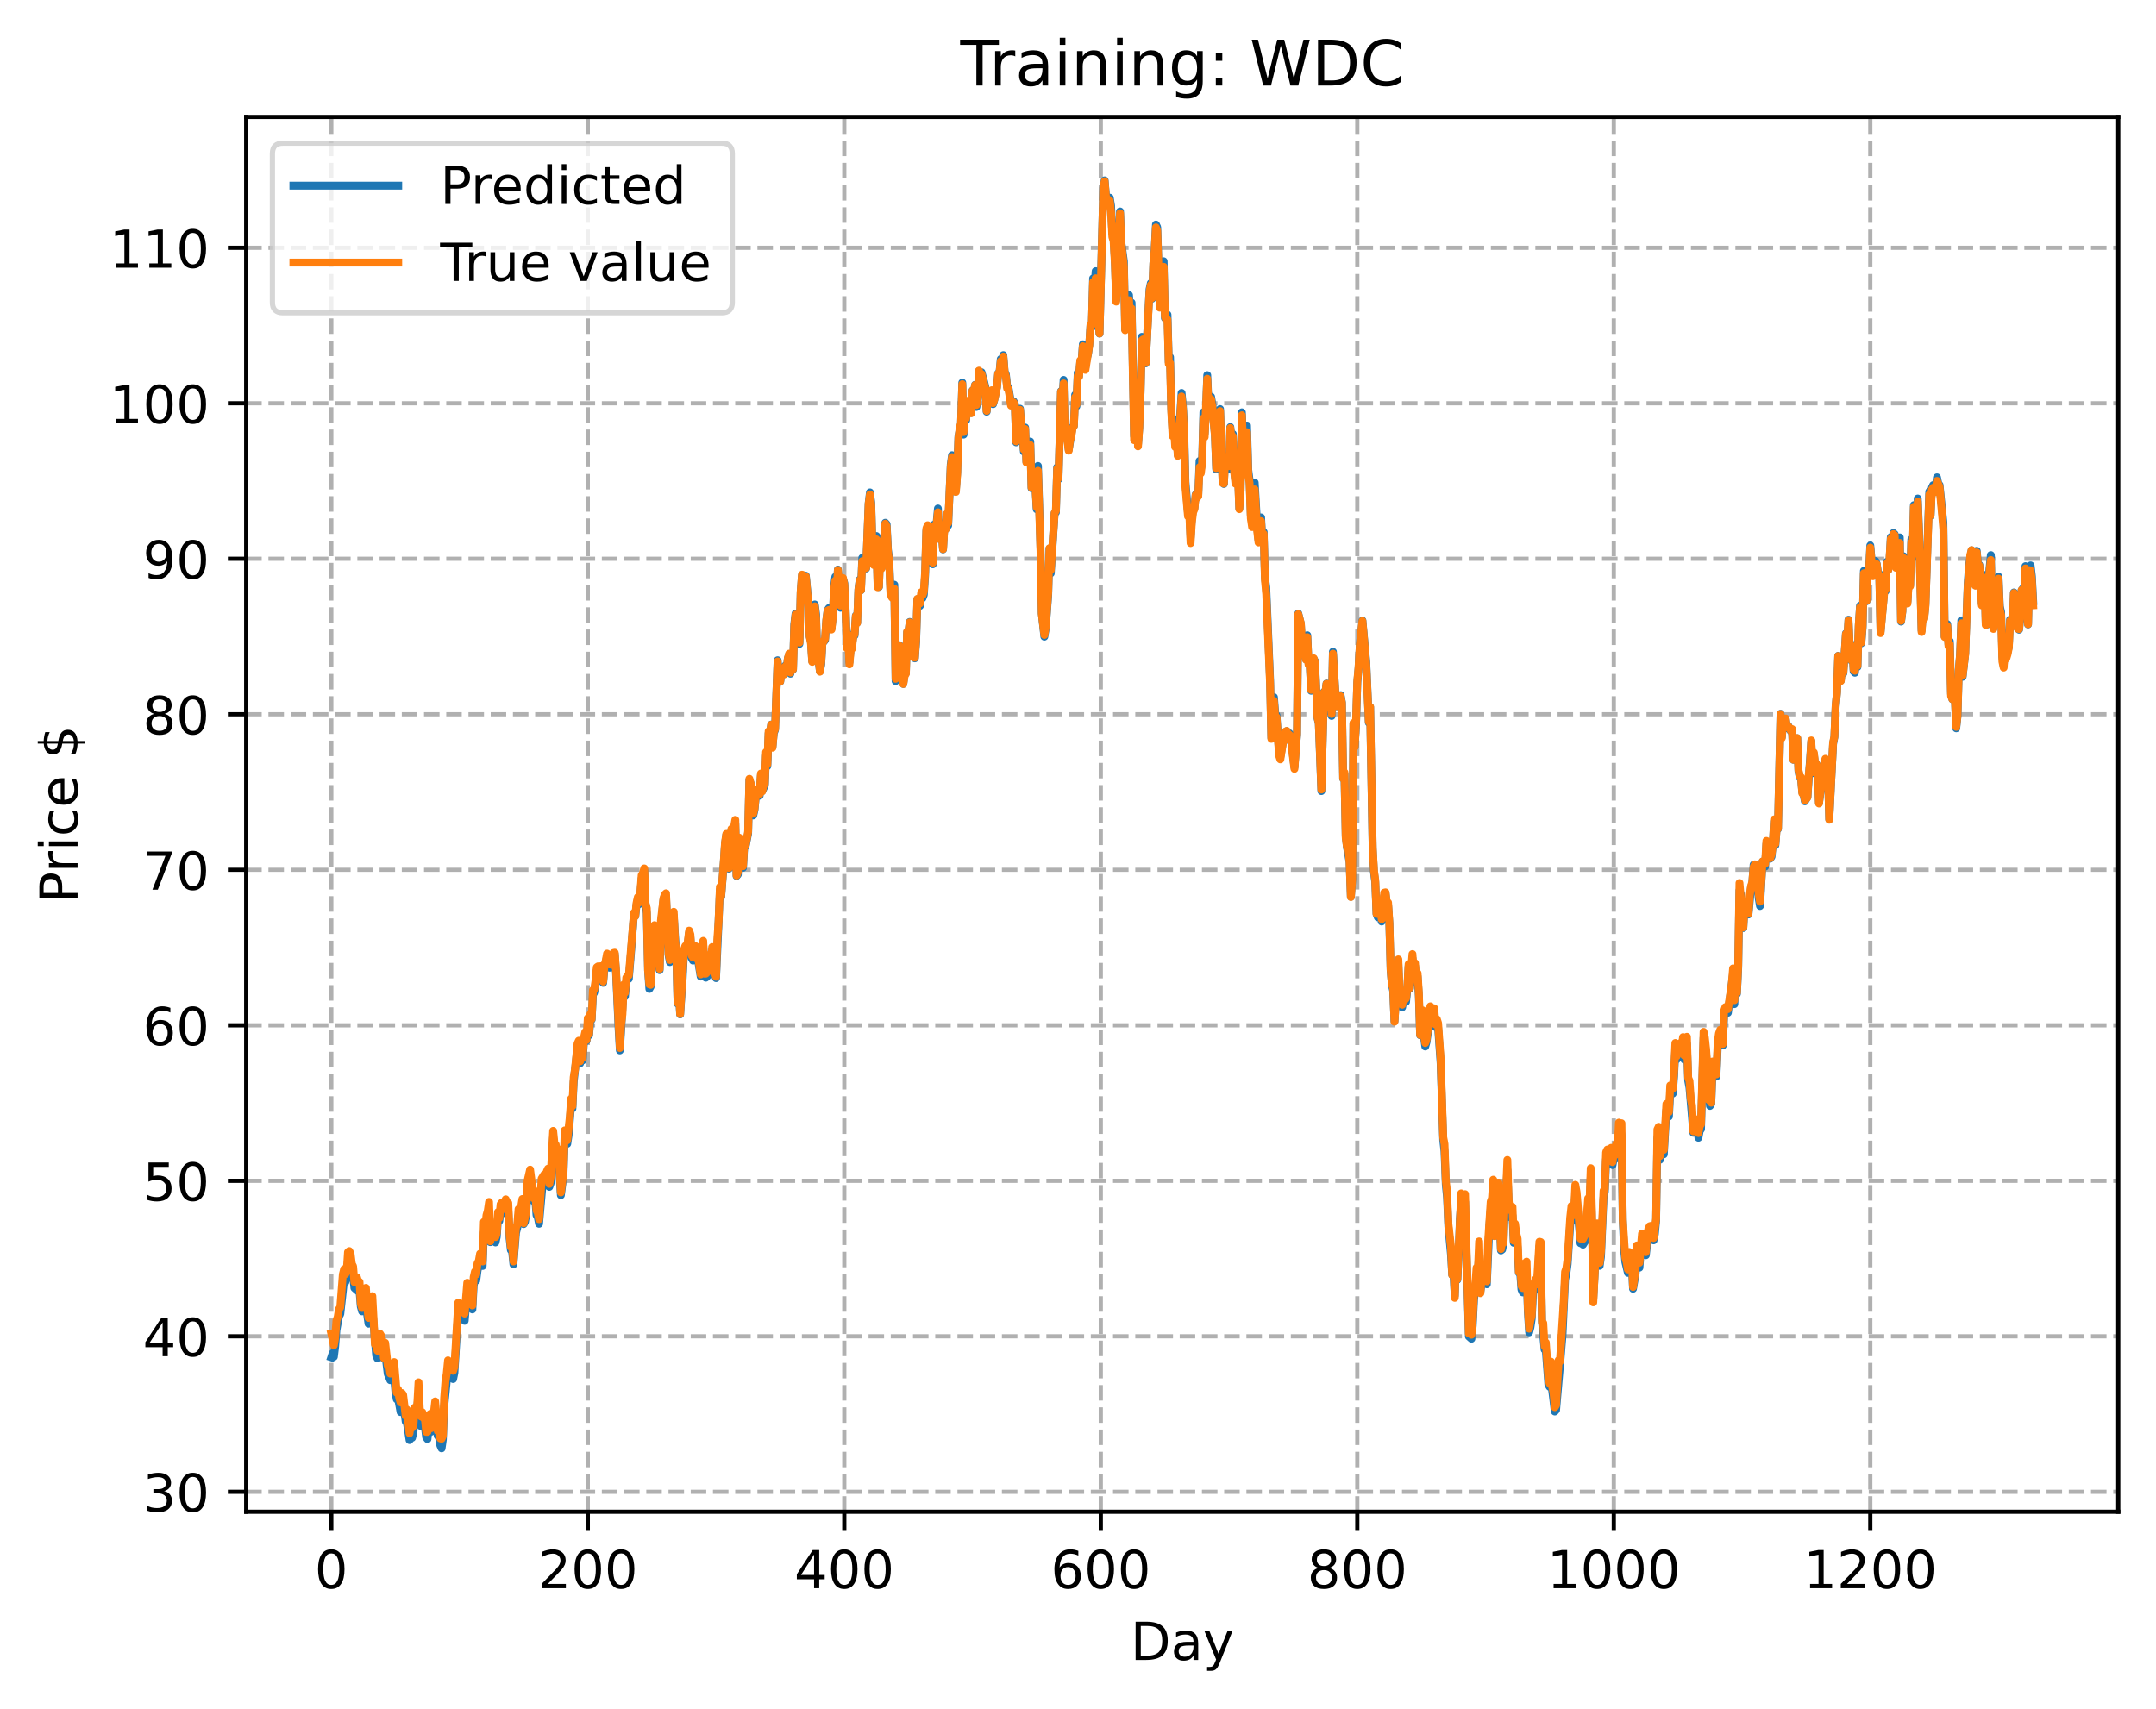 <?xml version="1.0" encoding="utf-8" standalone="no"?>
<!DOCTYPE svg PUBLIC "-//W3C//DTD SVG 1.1//EN"
  "http://www.w3.org/Graphics/SVG/1.1/DTD/svg11.dtd">
<!-- Created with matplotlib (https://matplotlib.org/) -->
<svg height="325.986pt" version="1.1" viewBox="0 0 411.286 325.986" width="411.286pt" xmlns="http://www.w3.org/2000/svg" xmlns:xlink="http://www.w3.org/1999/xlink">
 <defs>
  <style type="text/css">
*{stroke-linecap:butt;stroke-linejoin:round;}
  </style>
 </defs>
 <g id="figure_1">
  <g id="patch_1">
   <path d="M 0 325.986 
L 411.286 325.986 
L 411.286 0 
L 0 0 
z
" style="fill:#ffffff;"/>
  </g>
  <g id="axes_1">
   <g id="patch_2">
    <path d="M 46.966 288.43 
L 404.086 288.43 
L 404.086 22.318 
L 46.966 22.318 
z
" style="fill:#ffffff;"/>
   </g>
   <g id="matplotlib.axis_1">
    <g id="xtick_1">
     <g id="line2d_1">
      <path clip-path="url(#pb53c055cb1)" d="M 63.198 288.43 
L 63.198 22.318 
" style="fill:none;stroke:#b0b0b0;stroke-dasharray:2.96,1.28;stroke-dashoffset:0;stroke-width:0.8;"/>
     </g>
     <g id="line2d_2">
      <defs>
       <path d="M 0 0 
L 0 3.5 
" id="m126b5d4c54" style="stroke:#000000;stroke-width:0.8;"/>
      </defs>
      <g>
       <use style="stroke:#000000;stroke-width:0.8;" x="63.198" xlink:href="#m126b5d4c54" y="288.43"/>
      </g>
     </g>
     <g id="text_1">
      <!-- 0 -->
      <defs>
       <path d="M 31.781 66.406 
Q 24.172 66.406 20.328 58.906 
Q 16.5 51.422 16.5 36.375 
Q 16.5 21.391 20.328 13.891 
Q 24.172 6.391 31.781 6.391 
Q 39.453 6.391 43.281 13.891 
Q 47.125 21.391 47.125 36.375 
Q 47.125 51.422 43.281 58.906 
Q 39.453 66.406 31.781 66.406 
z
M 31.781 74.219 
Q 44.047 74.219 50.516 64.516 
Q 56.984 54.828 56.984 36.375 
Q 56.984 17.969 50.516 8.266 
Q 44.047 -1.422 31.781 -1.422 
Q 19.531 -1.422 13.062 8.266 
Q 6.594 17.969 6.594 36.375 
Q 6.594 54.828 13.062 64.516 
Q 19.531 74.219 31.781 74.219 
z
" id="DejaVuSans-48"/>
      </defs>
      <g transform="translate(60.017 303.029)scale(0.1 -0.1)">
       <use xlink:href="#DejaVuSans-48"/>
      </g>
     </g>
    </g>
    <g id="xtick_2">
     <g id="line2d_3">
      <path clip-path="url(#pb53c055cb1)" d="M 112.129 288.43 
L 112.129 22.318 
" style="fill:none;stroke:#b0b0b0;stroke-dasharray:2.96,1.28;stroke-dashoffset:0;stroke-width:0.8;"/>
     </g>
     <g id="line2d_4">
      <g>
       <use style="stroke:#000000;stroke-width:0.8;" x="112.129" xlink:href="#m126b5d4c54" y="288.43"/>
      </g>
     </g>
     <g id="text_2">
      <!-- 200 -->
      <defs>
       <path d="M 19.188 8.297 
L 53.609 8.297 
L 53.609 0 
L 7.328 0 
L 7.328 8.297 
Q 12.938 14.109 22.625 23.891 
Q 32.328 33.688 34.812 36.531 
Q 39.547 41.844 41.422 45.531 
Q 43.312 49.219 43.312 52.781 
Q 43.312 58.594 39.234 62.25 
Q 35.156 65.922 28.609 65.922 
Q 23.969 65.922 18.812 64.312 
Q 13.672 62.703 7.812 59.422 
L 7.812 69.391 
Q 13.766 71.781 18.938 73 
Q 24.125 74.219 28.422 74.219 
Q 39.75 74.219 46.484 68.547 
Q 53.219 62.891 53.219 53.422 
Q 53.219 48.922 51.531 44.891 
Q 49.859 40.875 45.406 35.406 
Q 44.188 33.984 37.641 27.219 
Q 31.109 20.453 19.188 8.297 
z
" id="DejaVuSans-50"/>
      </defs>
      <g transform="translate(102.585 303.029)scale(0.1 -0.1)">
       <use xlink:href="#DejaVuSans-50"/>
       <use x="63.623" xlink:href="#DejaVuSans-48"/>
       <use x="127.246" xlink:href="#DejaVuSans-48"/>
      </g>
     </g>
    </g>
    <g id="xtick_3">
     <g id="line2d_5">
      <path clip-path="url(#pb53c055cb1)" d="M 161.06 288.43 
L 161.06 22.318 
" style="fill:none;stroke:#b0b0b0;stroke-dasharray:2.96,1.28;stroke-dashoffset:0;stroke-width:0.8;"/>
     </g>
     <g id="line2d_6">
      <g>
       <use style="stroke:#000000;stroke-width:0.8;" x="161.06" xlink:href="#m126b5d4c54" y="288.43"/>
      </g>
     </g>
     <g id="text_3">
      <!-- 400 -->
      <defs>
       <path d="M 37.797 64.312 
L 12.891 25.391 
L 37.797 25.391 
z
M 35.203 72.906 
L 47.609 72.906 
L 47.609 25.391 
L 58.016 25.391 
L 58.016 17.188 
L 47.609 17.188 
L 47.609 0 
L 37.797 0 
L 37.797 17.188 
L 4.891 17.188 
L 4.891 26.703 
z
" id="DejaVuSans-52"/>
      </defs>
      <g transform="translate(151.516 303.029)scale(0.1 -0.1)">
       <use xlink:href="#DejaVuSans-52"/>
       <use x="63.623" xlink:href="#DejaVuSans-48"/>
       <use x="127.246" xlink:href="#DejaVuSans-48"/>
      </g>
     </g>
    </g>
    <g id="xtick_4">
     <g id="line2d_7">
      <path clip-path="url(#pb53c055cb1)" d="M 209.99 288.43 
L 209.99 22.318 
" style="fill:none;stroke:#b0b0b0;stroke-dasharray:2.96,1.28;stroke-dashoffset:0;stroke-width:0.8;"/>
     </g>
     <g id="line2d_8">
      <g>
       <use style="stroke:#000000;stroke-width:0.8;" x="209.99" xlink:href="#m126b5d4c54" y="288.43"/>
      </g>
     </g>
     <g id="text_4">
      <!-- 600 -->
      <defs>
       <path d="M 33.016 40.375 
Q 26.375 40.375 22.484 35.828 
Q 18.609 31.297 18.609 23.391 
Q 18.609 15.531 22.484 10.953 
Q 26.375 6.391 33.016 6.391 
Q 39.656 6.391 43.531 10.953 
Q 47.406 15.531 47.406 23.391 
Q 47.406 31.297 43.531 35.828 
Q 39.656 40.375 33.016 40.375 
z
M 52.594 71.297 
L 52.594 62.312 
Q 48.875 64.062 45.094 64.984 
Q 41.312 65.922 37.594 65.922 
Q 27.828 65.922 22.672 59.328 
Q 17.531 52.734 16.797 39.406 
Q 19.672 43.656 24.016 45.922 
Q 28.375 48.188 33.594 48.188 
Q 44.578 48.188 50.953 41.516 
Q 57.328 34.859 57.328 23.391 
Q 57.328 12.156 50.688 5.359 
Q 44.047 -1.422 33.016 -1.422 
Q 20.359 -1.422 13.672 8.266 
Q 6.984 17.969 6.984 36.375 
Q 6.984 53.656 15.188 63.938 
Q 23.391 74.219 37.203 74.219 
Q 40.922 74.219 44.703 73.484 
Q 48.484 72.75 52.594 71.297 
z
" id="DejaVuSans-54"/>
      </defs>
      <g transform="translate(200.446 303.029)scale(0.1 -0.1)">
       <use xlink:href="#DejaVuSans-54"/>
       <use x="63.623" xlink:href="#DejaVuSans-48"/>
       <use x="127.246" xlink:href="#DejaVuSans-48"/>
      </g>
     </g>
    </g>
    <g id="xtick_5">
     <g id="line2d_9">
      <path clip-path="url(#pb53c055cb1)" d="M 258.921 288.43 
L 258.921 22.318 
" style="fill:none;stroke:#b0b0b0;stroke-dasharray:2.96,1.28;stroke-dashoffset:0;stroke-width:0.8;"/>
     </g>
     <g id="line2d_10">
      <g>
       <use style="stroke:#000000;stroke-width:0.8;" x="258.921" xlink:href="#m126b5d4c54" y="288.43"/>
      </g>
     </g>
     <g id="text_5">
      <!-- 800 -->
      <defs>
       <path d="M 31.781 34.625 
Q 24.75 34.625 20.719 30.859 
Q 16.703 27.094 16.703 20.516 
Q 16.703 13.922 20.719 10.156 
Q 24.75 6.391 31.781 6.391 
Q 38.812 6.391 42.859 10.172 
Q 46.922 13.969 46.922 20.516 
Q 46.922 27.094 42.891 30.859 
Q 38.875 34.625 31.781 34.625 
z
M 21.922 38.812 
Q 15.578 40.375 12.031 44.719 
Q 8.5 49.078 8.5 55.328 
Q 8.5 64.062 14.719 69.141 
Q 20.953 74.219 31.781 74.219 
Q 42.672 74.219 48.875 69.141 
Q 55.078 64.062 55.078 55.328 
Q 55.078 49.078 51.531 44.719 
Q 48 40.375 41.703 38.812 
Q 48.828 37.156 52.797 32.312 
Q 56.781 27.484 56.781 20.516 
Q 56.781 9.906 50.312 4.234 
Q 43.844 -1.422 31.781 -1.422 
Q 19.734 -1.422 13.25 4.234 
Q 6.781 9.906 6.781 20.516 
Q 6.781 27.484 10.781 32.312 
Q 14.797 37.156 21.922 38.812 
z
M 18.312 54.391 
Q 18.312 48.734 21.844 45.562 
Q 25.391 42.391 31.781 42.391 
Q 38.141 42.391 41.719 45.562 
Q 45.312 48.734 45.312 54.391 
Q 45.312 60.062 41.719 63.234 
Q 38.141 66.406 31.781 66.406 
Q 25.391 66.406 21.844 63.234 
Q 18.312 60.062 18.312 54.391 
z
" id="DejaVuSans-56"/>
      </defs>
      <g transform="translate(249.377 303.029)scale(0.1 -0.1)">
       <use xlink:href="#DejaVuSans-56"/>
       <use x="63.623" xlink:href="#DejaVuSans-48"/>
       <use x="127.246" xlink:href="#DejaVuSans-48"/>
      </g>
     </g>
    </g>
    <g id="xtick_6">
     <g id="line2d_11">
      <path clip-path="url(#pb53c055cb1)" d="M 307.851 288.43 
L 307.851 22.318 
" style="fill:none;stroke:#b0b0b0;stroke-dasharray:2.96,1.28;stroke-dashoffset:0;stroke-width:0.8;"/>
     </g>
     <g id="line2d_12">
      <g>
       <use style="stroke:#000000;stroke-width:0.8;" x="307.851" xlink:href="#m126b5d4c54" y="288.43"/>
      </g>
     </g>
     <g id="text_6">
      <!-- 1000 -->
      <defs>
       <path d="M 12.406 8.297 
L 28.516 8.297 
L 28.516 63.922 
L 10.984 60.406 
L 10.984 69.391 
L 28.422 72.906 
L 38.281 72.906 
L 38.281 8.297 
L 54.391 8.297 
L 54.391 0 
L 12.406 0 
z
" id="DejaVuSans-49"/>
      </defs>
      <g transform="translate(295.126 303.029)scale(0.1 -0.1)">
       <use xlink:href="#DejaVuSans-49"/>
       <use x="63.623" xlink:href="#DejaVuSans-48"/>
       <use x="127.246" xlink:href="#DejaVuSans-48"/>
       <use x="190.869" xlink:href="#DejaVuSans-48"/>
      </g>
     </g>
    </g>
    <g id="xtick_7">
     <g id="line2d_13">
      <path clip-path="url(#pb53c055cb1)" d="M 356.782 288.43 
L 356.782 22.318 
" style="fill:none;stroke:#b0b0b0;stroke-dasharray:2.96,1.28;stroke-dashoffset:0;stroke-width:0.8;"/>
     </g>
     <g id="line2d_14">
      <g>
       <use style="stroke:#000000;stroke-width:0.8;" x="356.782" xlink:href="#m126b5d4c54" y="288.43"/>
      </g>
     </g>
     <g id="text_7">
      <!-- 1200 -->
      <g transform="translate(344.057 303.029)scale(0.1 -0.1)">
       <use xlink:href="#DejaVuSans-49"/>
       <use x="63.623" xlink:href="#DejaVuSans-50"/>
       <use x="127.246" xlink:href="#DejaVuSans-48"/>
       <use x="190.869" xlink:href="#DejaVuSans-48"/>
      </g>
     </g>
    </g>
    <g id="text_8">
     <!-- Day -->
     <defs>
      <path d="M 19.672 64.797 
L 19.672 8.109 
L 31.594 8.109 
Q 46.688 8.109 53.688 14.938 
Q 60.688 21.781 60.688 36.531 
Q 60.688 51.172 53.688 57.984 
Q 46.688 64.797 31.594 64.797 
z
M 9.812 72.906 
L 30.078 72.906 
Q 51.266 72.906 61.172 64.094 
Q 71.094 55.281 71.094 36.531 
Q 71.094 17.672 61.125 8.828 
Q 51.172 0 30.078 0 
L 9.812 0 
z
" id="DejaVuSans-68"/>
      <path d="M 34.281 27.484 
Q 23.391 27.484 19.188 25 
Q 14.984 22.516 14.984 16.5 
Q 14.984 11.719 18.141 8.906 
Q 21.297 6.109 26.703 6.109 
Q 34.188 6.109 38.703 11.406 
Q 43.219 16.703 43.219 25.484 
L 43.219 27.484 
z
M 52.203 31.203 
L 52.203 0 
L 43.219 0 
L 43.219 8.297 
Q 40.141 3.328 35.547 0.953 
Q 30.953 -1.422 24.312 -1.422 
Q 15.922 -1.422 10.953 3.297 
Q 6 8.016 6 15.922 
Q 6 25.141 12.172 29.828 
Q 18.359 34.516 30.609 34.516 
L 43.219 34.516 
L 43.219 35.406 
Q 43.219 41.609 39.141 45 
Q 35.062 48.391 27.688 48.391 
Q 23 48.391 18.547 47.266 
Q 14.109 46.141 10.016 43.891 
L 10.016 52.203 
Q 14.938 54.109 19.578 55.047 
Q 24.219 56 28.609 56 
Q 40.484 56 46.344 49.844 
Q 52.203 43.703 52.203 31.203 
z
" id="DejaVuSans-97"/>
      <path d="M 32.172 -5.078 
Q 28.375 -14.844 24.75 -17.812 
Q 21.141 -20.797 15.094 -20.797 
L 7.906 -20.797 
L 7.906 -13.281 
L 13.188 -13.281 
Q 16.891 -13.281 18.938 -11.516 
Q 21 -9.766 23.484 -3.219 
L 25.094 0.875 
L 2.984 54.688 
L 12.5 54.688 
L 29.594 11.922 
L 46.688 54.688 
L 56.203 54.688 
z
" id="DejaVuSans-121"/>
     </defs>
     <g transform="translate(215.652 316.707)scale(0.1 -0.1)">
      <use xlink:href="#DejaVuSans-68"/>
      <use x="77.002" xlink:href="#DejaVuSans-97"/>
      <use x="138.281" xlink:href="#DejaVuSans-121"/>
     </g>
    </g>
   </g>
   <g id="matplotlib.axis_2">
    <g id="ytick_1">
     <g id="line2d_15">
      <path clip-path="url(#pb53c055cb1)" d="M 46.966 284.622 
L 404.086 284.622 
" style="fill:none;stroke:#b0b0b0;stroke-dasharray:2.96,1.28;stroke-dashoffset:0;stroke-width:0.8;"/>
     </g>
     <g id="line2d_16">
      <defs>
       <path d="M 0 0 
L -3.5 0 
" id="m0c17a40b41" style="stroke:#000000;stroke-width:0.8;"/>
      </defs>
      <g>
       <use style="stroke:#000000;stroke-width:0.8;" x="46.966" xlink:href="#m0c17a40b41" y="284.622"/>
      </g>
     </g>
     <g id="text_9">
      <!-- 30 -->
      <defs>
       <path d="M 40.578 39.312 
Q 47.656 37.797 51.625 33 
Q 55.609 28.219 55.609 21.188 
Q 55.609 10.406 48.188 4.484 
Q 40.766 -1.422 27.094 -1.422 
Q 22.516 -1.422 17.656 -0.516 
Q 12.797 0.391 7.625 2.203 
L 7.625 11.719 
Q 11.719 9.328 16.594 8.109 
Q 21.484 6.891 26.812 6.891 
Q 36.078 6.891 40.938 10.547 
Q 45.797 14.203 45.797 21.188 
Q 45.797 27.641 41.281 31.266 
Q 36.766 34.906 28.719 34.906 
L 20.219 34.906 
L 20.219 43.016 
L 29.109 43.016 
Q 36.375 43.016 40.234 45.922 
Q 44.094 48.828 44.094 54.297 
Q 44.094 59.906 40.109 62.906 
Q 36.141 65.922 28.719 65.922 
Q 24.656 65.922 20.016 65.031 
Q 15.375 64.156 9.812 62.312 
L 9.812 71.094 
Q 15.438 72.656 20.344 73.438 
Q 25.25 74.219 29.594 74.219 
Q 40.828 74.219 47.359 69.109 
Q 53.906 64.016 53.906 55.328 
Q 53.906 49.266 50.438 45.094 
Q 46.969 40.922 40.578 39.312 
z
" id="DejaVuSans-51"/>
      </defs>
      <g transform="translate(27.241 288.421)scale(0.1 -0.1)">
       <use xlink:href="#DejaVuSans-51"/>
       <use x="63.623" xlink:href="#DejaVuSans-48"/>
      </g>
     </g>
    </g>
    <g id="ytick_2">
     <g id="line2d_17">
      <path clip-path="url(#pb53c055cb1)" d="M 46.966 254.954 
L 404.086 254.954 
" style="fill:none;stroke:#b0b0b0;stroke-dasharray:2.96,1.28;stroke-dashoffset:0;stroke-width:0.8;"/>
     </g>
     <g id="line2d_18">
      <g>
       <use style="stroke:#000000;stroke-width:0.8;" x="46.966" xlink:href="#m0c17a40b41" y="254.954"/>
      </g>
     </g>
     <g id="text_10">
      <!-- 40 -->
      <g transform="translate(27.241 258.754)scale(0.1 -0.1)">
       <use xlink:href="#DejaVuSans-52"/>
       <use x="63.623" xlink:href="#DejaVuSans-48"/>
      </g>
     </g>
    </g>
    <g id="ytick_3">
     <g id="line2d_19">
      <path clip-path="url(#pb53c055cb1)" d="M 46.966 225.287 
L 404.086 225.287 
" style="fill:none;stroke:#b0b0b0;stroke-dasharray:2.96,1.28;stroke-dashoffset:0;stroke-width:0.8;"/>
     </g>
     <g id="line2d_20">
      <g>
       <use style="stroke:#000000;stroke-width:0.8;" x="46.966" xlink:href="#m0c17a40b41" y="225.287"/>
      </g>
     </g>
     <g id="text_11">
      <!-- 50 -->
      <defs>
       <path d="M 10.797 72.906 
L 49.516 72.906 
L 49.516 64.594 
L 19.828 64.594 
L 19.828 46.734 
Q 21.969 47.469 24.109 47.828 
Q 26.266 48.188 28.422 48.188 
Q 40.625 48.188 47.75 41.5 
Q 54.891 34.812 54.891 23.391 
Q 54.891 11.625 47.562 5.094 
Q 40.234 -1.422 26.906 -1.422 
Q 22.312 -1.422 17.547 -0.641 
Q 12.797 0.141 7.719 1.703 
L 7.719 11.625 
Q 12.109 9.234 16.797 8.062 
Q 21.484 6.891 26.703 6.891 
Q 35.156 6.891 40.078 11.328 
Q 45.016 15.766 45.016 23.391 
Q 45.016 31 40.078 35.438 
Q 35.156 39.891 26.703 39.891 
Q 22.75 39.891 18.812 39.016 
Q 14.891 38.141 10.797 36.281 
z
" id="DejaVuSans-53"/>
      </defs>
      <g transform="translate(27.241 229.086)scale(0.1 -0.1)">
       <use xlink:href="#DejaVuSans-53"/>
       <use x="63.623" xlink:href="#DejaVuSans-48"/>
      </g>
     </g>
    </g>
    <g id="ytick_4">
     <g id="line2d_21">
      <path clip-path="url(#pb53c055cb1)" d="M 46.966 195.619 
L 404.086 195.619 
" style="fill:none;stroke:#b0b0b0;stroke-dasharray:2.96,1.28;stroke-dashoffset:0;stroke-width:0.8;"/>
     </g>
     <g id="line2d_22">
      <g>
       <use style="stroke:#000000;stroke-width:0.8;" x="46.966" xlink:href="#m0c17a40b41" y="195.619"/>
      </g>
     </g>
     <g id="text_12">
      <!-- 60 -->
      <g transform="translate(27.241 199.418)scale(0.1 -0.1)">
       <use xlink:href="#DejaVuSans-54"/>
       <use x="63.623" xlink:href="#DejaVuSans-48"/>
      </g>
     </g>
    </g>
    <g id="ytick_5">
     <g id="line2d_23">
      <path clip-path="url(#pb53c055cb1)" d="M 46.966 165.951 
L 404.086 165.951 
" style="fill:none;stroke:#b0b0b0;stroke-dasharray:2.96,1.28;stroke-dashoffset:0;stroke-width:0.8;"/>
     </g>
     <g id="line2d_24">
      <g>
       <use style="stroke:#000000;stroke-width:0.8;" x="46.966" xlink:href="#m0c17a40b41" y="165.951"/>
      </g>
     </g>
     <g id="text_13">
      <!-- 70 -->
      <defs>
       <path d="M 8.203 72.906 
L 55.078 72.906 
L 55.078 68.703 
L 28.609 0 
L 18.312 0 
L 43.219 64.594 
L 8.203 64.594 
z
" id="DejaVuSans-55"/>
      </defs>
      <g transform="translate(27.241 169.75)scale(0.1 -0.1)">
       <use xlink:href="#DejaVuSans-55"/>
       <use x="63.623" xlink:href="#DejaVuSans-48"/>
      </g>
     </g>
    </g>
    <g id="ytick_6">
     <g id="line2d_25">
      <path clip-path="url(#pb53c055cb1)" d="M 46.966 136.283 
L 404.086 136.283 
" style="fill:none;stroke:#b0b0b0;stroke-dasharray:2.96,1.28;stroke-dashoffset:0;stroke-width:0.8;"/>
     </g>
     <g id="line2d_26">
      <g>
       <use style="stroke:#000000;stroke-width:0.8;" x="46.966" xlink:href="#m0c17a40b41" y="136.283"/>
      </g>
     </g>
     <g id="text_14">
      <!-- 80 -->
      <g transform="translate(27.241 140.082)scale(0.1 -0.1)">
       <use xlink:href="#DejaVuSans-56"/>
       <use x="63.623" xlink:href="#DejaVuSans-48"/>
      </g>
     </g>
    </g>
    <g id="ytick_7">
     <g id="line2d_27">
      <path clip-path="url(#pb53c055cb1)" d="M 46.966 106.615 
L 404.086 106.615 
" style="fill:none;stroke:#b0b0b0;stroke-dasharray:2.96,1.28;stroke-dashoffset:0;stroke-width:0.8;"/>
     </g>
     <g id="line2d_28">
      <g>
       <use style="stroke:#000000;stroke-width:0.8;" x="46.966" xlink:href="#m0c17a40b41" y="106.615"/>
      </g>
     </g>
     <g id="text_15">
      <!-- 90 -->
      <defs>
       <path d="M 10.984 1.516 
L 10.984 10.5 
Q 14.703 8.734 18.5 7.812 
Q 22.312 6.891 25.984 6.891 
Q 35.75 6.891 40.891 13.453 
Q 46.047 20.016 46.781 33.406 
Q 43.953 29.203 39.594 26.953 
Q 35.25 24.703 29.984 24.703 
Q 19.047 24.703 12.672 31.312 
Q 6.297 37.938 6.297 49.422 
Q 6.297 60.641 12.938 67.422 
Q 19.578 74.219 30.609 74.219 
Q 43.266 74.219 49.922 64.516 
Q 56.594 54.828 56.594 36.375 
Q 56.594 19.141 48.406 8.859 
Q 40.234 -1.422 26.422 -1.422 
Q 22.703 -1.422 18.891 -0.688 
Q 15.094 0.047 10.984 1.516 
z
M 30.609 32.422 
Q 37.25 32.422 41.125 36.953 
Q 45.016 41.5 45.016 49.422 
Q 45.016 57.281 41.125 61.844 
Q 37.25 66.406 30.609 66.406 
Q 23.969 66.406 20.094 61.844 
Q 16.219 57.281 16.219 49.422 
Q 16.219 41.5 20.094 36.953 
Q 23.969 32.422 30.609 32.422 
z
" id="DejaVuSans-57"/>
      </defs>
      <g transform="translate(27.241 110.414)scale(0.1 -0.1)">
       <use xlink:href="#DejaVuSans-57"/>
       <use x="63.623" xlink:href="#DejaVuSans-48"/>
      </g>
     </g>
    </g>
    <g id="ytick_8">
     <g id="line2d_29">
      <path clip-path="url(#pb53c055cb1)" d="M 46.966 76.947 
L 404.086 76.947 
" style="fill:none;stroke:#b0b0b0;stroke-dasharray:2.96,1.28;stroke-dashoffset:0;stroke-width:0.8;"/>
     </g>
     <g id="line2d_30">
      <g>
       <use style="stroke:#000000;stroke-width:0.8;" x="46.966" xlink:href="#m0c17a40b41" y="76.947"/>
      </g>
     </g>
     <g id="text_16">
      <!-- 100 -->
      <g transform="translate(20.878 80.746)scale(0.1 -0.1)">
       <use xlink:href="#DejaVuSans-49"/>
       <use x="63.623" xlink:href="#DejaVuSans-48"/>
       <use x="127.246" xlink:href="#DejaVuSans-48"/>
      </g>
     </g>
    </g>
    <g id="ytick_9">
     <g id="line2d_31">
      <path clip-path="url(#pb53c055cb1)" d="M 46.966 47.279 
L 404.086 47.279 
" style="fill:none;stroke:#b0b0b0;stroke-dasharray:2.96,1.28;stroke-dashoffset:0;stroke-width:0.8;"/>
     </g>
     <g id="line2d_32">
      <g>
       <use style="stroke:#000000;stroke-width:0.8;" x="46.966" xlink:href="#m0c17a40b41" y="47.279"/>
      </g>
     </g>
     <g id="text_17">
      <!-- 110 -->
      <g transform="translate(20.878 51.079)scale(0.1 -0.1)">
       <use xlink:href="#DejaVuSans-49"/>
       <use x="63.623" xlink:href="#DejaVuSans-49"/>
       <use x="127.246" xlink:href="#DejaVuSans-48"/>
      </g>
     </g>
    </g>
    <g id="text_18">
     <!-- Price $ -->
     <defs>
      <path d="M 19.672 64.797 
L 19.672 37.406 
L 32.078 37.406 
Q 38.969 37.406 42.719 40.969 
Q 46.484 44.531 46.484 51.125 
Q 46.484 57.672 42.719 61.234 
Q 38.969 64.797 32.078 64.797 
z
M 9.812 72.906 
L 32.078 72.906 
Q 44.344 72.906 50.609 67.359 
Q 56.891 61.812 56.891 51.125 
Q 56.891 40.328 50.609 34.812 
Q 44.344 29.297 32.078 29.297 
L 19.672 29.297 
L 19.672 0 
L 9.812 0 
z
" id="DejaVuSans-80"/>
      <path d="M 41.109 46.297 
Q 39.594 47.172 37.812 47.578 
Q 36.031 48 33.891 48 
Q 26.266 48 22.188 43.047 
Q 18.109 38.094 18.109 28.812 
L 18.109 0 
L 9.078 0 
L 9.078 54.688 
L 18.109 54.688 
L 18.109 46.188 
Q 20.953 51.172 25.484 53.578 
Q 30.031 56 36.531 56 
Q 37.453 56 38.578 55.875 
Q 39.703 55.766 41.062 55.516 
z
" id="DejaVuSans-114"/>
      <path d="M 9.422 54.688 
L 18.406 54.688 
L 18.406 0 
L 9.422 0 
z
M 9.422 75.984 
L 18.406 75.984 
L 18.406 64.594 
L 9.422 64.594 
z
" id="DejaVuSans-105"/>
      <path d="M 48.781 52.594 
L 48.781 44.188 
Q 44.969 46.297 41.141 47.344 
Q 37.312 48.391 33.406 48.391 
Q 24.656 48.391 19.812 42.844 
Q 14.984 37.312 14.984 27.297 
Q 14.984 17.281 19.812 11.734 
Q 24.656 6.203 33.406 6.203 
Q 37.312 6.203 41.141 7.25 
Q 44.969 8.297 48.781 10.406 
L 48.781 2.094 
Q 45.016 0.344 40.984 -0.531 
Q 36.969 -1.422 32.422 -1.422 
Q 20.062 -1.422 12.781 6.344 
Q 5.516 14.109 5.516 27.297 
Q 5.516 40.672 12.859 48.328 
Q 20.219 56 33.016 56 
Q 37.156 56 41.109 55.141 
Q 45.062 54.297 48.781 52.594 
z
" id="DejaVuSans-99"/>
      <path d="M 56.203 29.594 
L 56.203 25.203 
L 14.891 25.203 
Q 15.484 15.922 20.484 11.062 
Q 25.484 6.203 34.422 6.203 
Q 39.594 6.203 44.453 7.469 
Q 49.312 8.734 54.109 11.281 
L 54.109 2.781 
Q 49.266 0.734 44.188 -0.344 
Q 39.109 -1.422 33.891 -1.422 
Q 20.797 -1.422 13.156 6.188 
Q 5.516 13.812 5.516 26.812 
Q 5.516 40.234 12.766 48.109 
Q 20.016 56 32.328 56 
Q 43.359 56 49.781 48.891 
Q 56.203 41.797 56.203 29.594 
z
M 47.219 32.234 
Q 47.125 39.594 43.094 43.984 
Q 39.062 48.391 32.422 48.391 
Q 24.906 48.391 20.391 44.141 
Q 15.875 39.891 15.188 32.172 
z
" id="DejaVuSans-101"/>
      <path id="DejaVuSans-32"/>
      <path d="M 33.797 -14.703 
L 28.906 -14.703 
L 28.859 0 
Q 23.734 0.094 18.609 1.188 
Q 13.484 2.297 8.297 4.5 
L 8.297 13.281 
Q 13.281 10.156 18.375 8.562 
Q 23.484 6.984 28.906 6.938 
L 28.906 29.203 
Q 18.109 30.953 13.203 35.156 
Q 8.297 39.359 8.297 46.688 
Q 8.297 54.641 13.625 59.219 
Q 18.953 63.812 28.906 64.5 
L 28.906 75.984 
L 33.797 75.984 
L 33.797 64.656 
Q 38.328 64.453 42.578 63.688 
Q 46.828 62.938 50.875 61.625 
L 50.875 53.078 
Q 46.828 55.125 42.547 56.25 
Q 38.281 57.375 33.797 57.562 
L 33.797 36.719 
Q 44.875 35.016 50.094 30.609 
Q 55.328 26.219 55.328 18.609 
Q 55.328 10.359 49.781 5.594 
Q 44.234 0.828 33.797 0.094 
z
M 28.906 37.594 
L 28.906 57.625 
Q 23.25 56.984 20.266 54.391 
Q 17.281 51.812 17.281 47.516 
Q 17.281 43.312 20.031 40.969 
Q 22.797 38.625 28.906 37.594 
z
M 33.797 28.219 
L 33.797 7.078 
Q 39.984 7.906 43.141 10.594 
Q 46.297 13.281 46.297 17.672 
Q 46.297 21.969 43.281 24.5 
Q 40.281 27.047 33.797 28.219 
z
" id="DejaVuSans-36"/>
     </defs>
     <g transform="translate(14.798 172.342)rotate(-90)scale(0.1 -0.1)">
      <use xlink:href="#DejaVuSans-80"/>
      <use x="58.553" xlink:href="#DejaVuSans-114"/>
      <use x="99.666" xlink:href="#DejaVuSans-105"/>
      <use x="127.449" xlink:href="#DejaVuSans-99"/>
      <use x="182.43" xlink:href="#DejaVuSans-101"/>
      <use x="243.953" xlink:href="#DejaVuSans-32"/>
      <use x="275.74" xlink:href="#DejaVuSans-36"/>
     </g>
    </g>
   </g>
   <g id="line2d_33">
    <path clip-path="url(#pb53c055cb1)" d="M 63.198 258.966 
L 63.443 258.218 
L 63.688 258.87 
L 63.932 256.921 
L 64.177 253.782 
L 64.666 251.147 
L 64.911 250.72 
L 65.645 244.142 
L 65.89 244.621 
L 66.134 243.723 
L 66.379 240.764 
L 66.623 240.061 
L 67.113 242.551 
L 67.357 243.371 
L 67.602 245.748 
L 68.336 246.394 
L 68.581 246.295 
L 68.825 249.289 
L 69.07 250.197 
L 69.315 249.636 
L 69.559 249.851 
L 69.804 247.632 
L 70.049 250.843 
L 70.293 252.558 
L 70.538 251.196 
L 70.783 251.706 
L 71.027 249.8 
L 71.761 258.651 
L 72.006 259.178 
L 72.251 258.732 
L 72.495 256.416 
L 72.74 256.015 
L 73.229 259.231 
L 73.474 258.143 
L 73.963 262.133 
L 74.452 263.332 
L 74.697 262.395 
L 74.942 262.445 
L 75.186 262.796 
L 75.431 265.562 
L 75.676 266.966 
L 75.92 266.735 
L 76.41 269.415 
L 76.654 267.831 
L 76.899 267.639 
L 77.388 271.227 
L 77.633 271.575 
L 78.122 274.758 
L 78.367 274.204 
L 78.611 274.328 
L 78.856 273.362 
L 79.101 270.71 
L 79.345 270.212 
L 79.835 266.361 
L 80.324 272.129 
L 80.569 271.851 
L 81.058 272.335 
L 81.303 274.245 
L 81.547 274.574 
L 81.792 272.386 
L 82.037 271.199 
L 82.281 273.156 
L 82.526 272.988 
L 82.771 270.162 
L 83.015 268.79 
L 83.505 273.96 
L 83.749 274.225 
L 83.994 275.772 
L 84.239 276.334 
L 84.483 274.659 
L 84.728 268.419 
L 85.217 263.549 
L 85.462 261.272 
L 85.706 261.373 
L 85.951 262.569 
L 86.44 263.116 
L 86.685 261.913 
L 87.419 250.041 
L 87.664 249.935 
L 87.908 250.689 
L 88.153 249.789 
L 88.398 250.318 
L 88.642 252.006 
L 89.132 246.478 
L 89.376 247.449 
L 89.866 248.369 
L 90.11 249.832 
L 90.355 245.287 
L 90.599 244.013 
L 90.844 244.337 
L 91.089 242.491 
L 91.578 240.15 
L 92.067 241.542 
L 92.312 235.182 
L 92.557 234.819 
L 93.046 231.893 
L 93.291 230.974 
L 93.535 236.992 
L 94.025 235.181 
L 94.269 235.555 
L 94.514 237.052 
L 94.759 235.996 
L 95.003 232.29 
L 95.248 232.962 
L 95.493 230.98 
L 95.737 230.422 
L 95.982 231.47 
L 96.227 230.162 
L 96.471 229.915 
L 96.96 230.602 
L 97.205 236.252 
L 97.45 238.502 
L 97.694 238.789 
L 97.939 241.238 
L 98.428 235.214 
L 98.673 234.263 
L 98.918 231.89 
L 99.162 232.55 
L 99.407 230.699 
L 99.652 229.713 
L 99.896 233.55 
L 100.141 233.151 
L 100.386 231.734 
L 100.63 226.749 
L 100.875 224.701 
L 101.12 224.17 
L 101.854 229.213 
L 102.098 228.651 
L 102.343 231.839 
L 102.587 232.25 
L 102.832 233.495 
L 103.566 225.205 
L 103.811 225.063 
L 104.055 225.876 
L 104.3 224.564 
L 104.545 224.247 
L 104.789 226.448 
L 105.034 225.762 
L 105.523 217.053 
L 105.768 218.647 
L 106.013 219.455 
L 106.257 222.33 
L 106.502 220.564 
L 106.991 228.042 
L 107.481 224.33 
L 107.725 217.034 
L 107.97 217.407 
L 108.215 218.226 
L 108.459 216.642 
L 108.948 210.843 
L 109.193 211.513 
L 109.438 206.408 
L 110.172 199.772 
L 110.416 199.571 
L 110.661 202.889 
L 110.906 201.284 
L 111.15 202.323 
L 111.395 198.805 
L 111.64 198.056 
L 111.884 198.582 
L 112.129 195.382 
L 112.374 197.524 
L 112.618 194.625 
L 112.863 194.565 
L 113.108 189.791 
L 113.352 189.382 
L 113.597 187.874 
L 113.842 185.16 
L 114.086 185.101 
L 114.331 185.969 
L 114.575 184.827 
L 114.82 185.586 
L 115.065 187.528 
L 115.309 184.637 
L 115.799 182.462 
L 116.043 182.906 
L 116.288 184.636 
L 116.533 183.721 
L 116.777 184.598 
L 117.022 182.428 
L 117.267 181.999 
L 117.511 185.424 
L 118.001 196.155 
L 118.245 200.413 
L 118.979 188.47 
L 119.224 190.102 
L 119.469 187.401 
L 119.713 186.869 
L 119.958 186.751 
L 120.447 180.767 
L 120.936 174.316 
L 121.181 174.778 
L 121.426 172.677 
L 121.67 171.569 
L 121.915 172.515 
L 122.16 170.667 
L 122.404 167.655 
L 122.894 166.074 
L 123.138 172.356 
L 123.383 174.234 
L 123.628 185.145 
L 123.872 188.683 
L 124.117 188.255 
L 124.362 181.361 
L 124.606 182.483 
L 124.851 177.073 
L 125.096 180.44 
L 125.83 185.103 
L 126.074 176.516 
L 126.563 171.703 
L 126.808 170.901 
L 127.053 171.04 
L 127.542 182.217 
L 127.787 183.561 
L 128.031 181.474 
L 128.521 174.702 
L 129.01 182.391 
L 129.255 191.482 
L 129.499 189.626 
L 129.744 193.543 
L 130.233 186.571 
L 130.478 181.75 
L 130.723 180.73 
L 130.967 181.199 
L 131.212 179.991 
L 131.457 177.99 
L 131.701 178.811 
L 131.946 182.81 
L 132.191 183.272 
L 132.435 180.944 
L 132.68 180.655 
L 132.924 183.358 
L 133.169 183.313 
L 133.658 186.314 
L 133.903 182.052 
L 134.148 180.132 
L 134.392 186.122 
L 134.637 186.54 
L 134.882 186.324 
L 135.371 182.652 
L 135.616 183.674 
L 135.86 181.444 
L 136.105 182.934 
L 136.35 186.084 
L 136.594 186.621 
L 137.084 175.644 
L 137.328 169.834 
L 137.573 171.111 
L 138.062 164.752 
L 138.307 161.012 
L 138.551 159.277 
L 138.796 159.822 
L 139.041 165.751 
L 139.285 164.932 
L 139.53 158.368 
L 139.775 158.775 
L 140.019 158.284 
L 140.264 157.167 
L 140.509 167.141 
L 140.753 166.855 
L 140.998 160.443 
L 141.243 162.376 
L 141.487 162.447 
L 141.732 165.568 
L 141.977 161.452 
L 142.221 161.496 
L 142.711 159.011 
L 142.955 148.837 
L 143.2 149.533 
L 143.445 153.578 
L 143.689 155.583 
L 143.934 154.494 
L 144.178 151.947 
L 144.423 150.677 
L 144.668 151.855 
L 144.912 151.805 
L 145.157 147.953 
L 145.402 150.919 
L 145.891 149.889 
L 146.136 144.17 
L 146.38 146.176 
L 146.625 139.918 
L 146.87 139.872 
L 147.114 138.242 
L 147.359 142.481 
L 147.604 139.919 
L 147.848 139.247 
L 148.338 125.975 
L 148.582 130.16 
L 148.827 130.069 
L 149.072 128.413 
L 149.316 128.644 
L 149.561 128.621 
L 149.806 126.996 
L 150.05 127.869 
L 150.295 125.614 
L 150.539 124.853 
L 150.784 128.544 
L 151.029 126.787 
L 151.273 127.76 
L 151.518 119.102 
L 151.763 117.063 
L 152.007 121.626 
L 152.252 120.178 
L 152.497 122.863 
L 152.741 113.004 
L 152.986 109.747 
L 153.475 110.496 
L 153.72 109.846 
L 154.209 114.882 
L 154.454 121.402 
L 154.699 122.371 
L 154.943 126.155 
L 155.188 124.111 
L 155.433 115.325 
L 155.677 117.254 
L 155.922 126.113 
L 156.166 126.13 
L 156.411 128.091 
L 156.656 126.765 
L 156.9 122.406 
L 157.145 122.446 
L 157.39 122.124 
L 157.634 118.355 
L 157.879 116.403 
L 158.124 116.017 
L 158.368 116.88 
L 158.613 119.891 
L 158.858 117.774 
L 159.102 111.923 
L 159.347 110.045 
L 159.592 112.925 
L 159.836 108.668 
L 160.081 111.566 
L 160.326 115.959 
L 160.815 110.471 
L 161.06 111.254 
L 161.304 116.18 
L 161.549 123.37 
L 161.794 120.944 
L 162.038 126.334 
L 162.283 123.548 
L 162.527 123.185 
L 162.772 121.364 
L 163.017 121.253 
L 163.261 117.447 
L 163.506 118.83 
L 163.751 112.491 
L 163.995 110.587 
L 164.24 112.63 
L 164.485 106.437 
L 164.729 108.14 
L 164.974 107.424 
L 165.219 108.473 
L 165.708 96.027 
L 165.953 93.944 
L 166.197 95.925 
L 166.442 104.959 
L 166.687 107.469 
L 166.931 103.329 
L 167.176 102.268 
L 167.421 111.793 
L 167.665 112 
L 167.91 105.237 
L 168.154 108.391 
L 168.888 99.738 
L 169.133 100.015 
L 169.378 104.825 
L 169.622 106.711 
L 169.867 112.746 
L 170.112 113.71 
L 170.356 114.108 
L 170.601 111.557 
L 170.846 129.951 
L 171.09 125.107 
L 171.335 124.55 
L 171.58 123.103 
L 171.824 125.988 
L 172.069 125.473 
L 172.314 130.491 
L 172.558 128.531 
L 172.803 128.421 
L 173.048 120.62 
L 173.292 120.719 
L 173.537 118.662 
L 173.782 120.276 
L 174.026 125.204 
L 174.515 125.61 
L 174.76 122.478 
L 175.005 114.333 
L 175.249 115.237 
L 175.494 115.598 
L 175.739 113.96 
L 175.983 114.13 
L 176.228 113.491 
L 176.473 109.802 
L 176.717 101.285 
L 176.962 100.45 
L 177.451 104.287 
L 177.696 104.785 
L 177.941 107.659 
L 178.185 100.089 
L 178.43 102.439 
L 178.919 97.016 
L 179.164 102.814 
L 179.653 101.887 
L 179.898 104.827 
L 180.142 100.548 
L 180.387 100.975 
L 180.632 98.129 
L 180.876 100.264 
L 181.366 88.655 
L 181.61 86.851 
L 181.855 89.522 
L 182.1 93.747 
L 182.344 93.455 
L 182.589 90.208 
L 182.834 83.249 
L 183.323 80.845 
L 183.568 72.999 
L 183.812 82.929 
L 184.057 78.239 
L 184.302 80.186 
L 184.546 76.587 
L 184.791 78.514 
L 185.036 78.026 
L 185.28 78.777 
L 185.525 74.489 
L 185.77 75.357 
L 186.014 73.416 
L 186.259 77.647 
L 186.503 76.41 
L 186.748 70.805 
L 186.993 72.399 
L 187.237 71.023 
L 187.727 72.836 
L 187.971 73.857 
L 188.216 78.558 
L 188.461 75.767 
L 188.705 76.196 
L 189.195 74.585 
L 189.439 77.113 
L 189.684 76.218 
L 190.173 73.885 
L 190.418 71.205 
L 190.663 71.166 
L 190.907 68.517 
L 191.152 71.083 
L 191.397 67.755 
L 191.641 70.908 
L 191.886 71.434 
L 192.13 73.787 
L 192.375 73.921 
L 192.864 76.853 
L 193.109 76.989 
L 193.354 76.559 
L 193.598 77.042 
L 193.843 84.396 
L 194.088 82.271 
L 194.332 83.399 
L 194.577 77.983 
L 194.822 81.306 
L 195.066 82.323 
L 195.311 86.174 
L 195.556 81.568 
L 195.8 88.114 
L 196.045 84.585 
L 196.29 88.163 
L 196.534 84.243 
L 196.779 93.153 
L 197.268 90.372 
L 197.513 92.744 
L 197.758 97.17 
L 198.002 88.899 
L 198.491 104.631 
L 198.736 117.002 
L 199.225 121.472 
L 199.47 119.989 
L 199.959 113.517 
L 200.204 104.659 
L 200.449 109.388 
L 201.183 97.905 
L 201.427 97.767 
L 201.672 89.154 
L 201.917 91.441 
L 202.406 74.633 
L 202.651 77.202 
L 202.895 72.486 
L 203.14 83.338 
L 203.385 83.509 
L 203.629 83.498 
L 203.874 85.785 
L 204.608 81.466 
L 204.852 81.299 
L 205.097 75.34 
L 205.342 77.525 
L 205.586 71.118 
L 205.831 71.783 
L 206.076 68.942 
L 206.32 69.235 
L 206.565 65.693 
L 206.81 66.988 
L 207.054 70.106 
L 207.299 68.436 
L 207.544 67.621 
L 207.788 65.774 
L 208.033 61.948 
L 208.278 62.455 
L 208.522 53.109 
L 208.767 55.359 
L 209.012 51.734 
L 209.256 60.178 
L 209.501 60.903 
L 209.746 63.647 
L 210.479 35.798 
L 210.724 34.414 
L 210.969 37.317 
L 211.458 38.633 
L 211.703 37.719 
L 211.947 39.259 
L 212.192 44.445 
L 212.437 45.418 
L 212.681 49.651 
L 212.926 57.228 
L 213.415 46.419 
L 213.66 40.345 
L 213.905 46.225 
L 214.394 49.842 
L 214.639 62.848 
L 214.883 57.731 
L 215.373 56.298 
L 215.617 61.169 
L 215.862 57.754 
L 216.351 83.179 
L 216.84 72.549 
L 217.085 84.752 
L 217.33 81.545 
L 217.574 74.919 
L 217.819 64.268 
L 218.064 64.451 
L 218.553 69.328 
L 219.287 55.188 
L 219.532 54.031 
L 219.776 56.988 
L 220.021 50.26 
L 220.266 47.631 
L 220.51 42.843 
L 220.755 43.352 
L 221.244 58.543 
L 221.489 54.307 
L 221.734 56.174 
L 221.978 49.842 
L 222.223 60.699 
L 222.712 60.036 
L 222.957 69.095 
L 223.201 68.145 
L 223.446 78.148 
L 223.691 82.28 
L 223.935 79.977 
L 224.18 84.051 
L 224.425 81.3 
L 224.669 86.722 
L 225.403 74.971 
L 225.648 77.509 
L 225.893 81.893 
L 226.137 91.925 
L 226.627 97.809 
L 226.871 96.976 
L 227.116 102.671 
L 227.361 98.929 
L 227.605 96.959 
L 227.85 96.918 
L 228.094 94.352 
L 228.339 94.251 
L 228.584 94.476 
L 228.828 87.941 
L 229.073 89.564 
L 229.318 88.143 
L 229.562 78.667 
L 229.807 82.692 
L 230.052 78.544 
L 230.296 71.577 
L 230.541 77.186 
L 230.786 75.773 
L 231.03 75.69 
L 231.275 77.175 
L 231.764 82.997 
L 232.009 89.562 
L 232.498 78.695 
L 232.743 78.045 
L 233.232 92.078 
L 233.477 92.339 
L 233.722 87.065 
L 233.966 88.515 
L 234.211 89.172 
L 234.455 89.459 
L 234.7 81.481 
L 234.945 84.194 
L 235.189 82.814 
L 235.434 89.859 
L 235.679 91.678 
L 236.168 90.149 
L 236.413 97 
L 236.657 93.557 
L 236.902 78.67 
L 237.147 84.455 
L 237.391 85.398 
L 237.636 85.447 
L 237.881 81.192 
L 238.125 89.669 
L 238.37 91.609 
L 238.615 98.387 
L 238.859 99.754 
L 239.349 92.079 
L 239.838 100.58 
L 240.082 103.142 
L 240.327 99.864 
L 240.572 98.724 
L 240.816 103.266 
L 241.061 101.516 
L 241.306 110.243 
L 241.55 112.063 
L 242.284 129.729 
L 242.529 140.8 
L 243.018 133.01 
L 243.263 136.145 
L 243.508 136.473 
L 243.997 143.767 
L 244.242 144.392 
L 244.976 140.21 
L 245.22 139.662 
L 245.465 139.487 
L 245.709 141.154 
L 245.954 139.889 
L 246.199 140.35 
L 246.933 146.357 
L 247.422 140.19 
L 247.667 117.054 
L 248.156 119.06 
L 248.401 123.796 
L 248.645 122.311 
L 248.89 123.733 
L 249.135 125.814 
L 249.379 121.205 
L 249.624 126.584 
L 249.869 126.859 
L 250.113 131.794 
L 250.603 125.723 
L 250.847 126.134 
L 251.337 137.029 
L 251.581 138.059 
L 252.07 150.935 
L 252.56 132.018 
L 252.804 132.499 
L 253.049 130.42 
L 253.294 135.627 
L 253.783 130.714 
L 254.028 136.596 
L 254.272 124.347 
L 254.762 132.445 
L 255.006 134.748 
L 255.251 134.184 
L 255.496 134.539 
L 255.74 132.628 
L 255.985 134.017 
L 256.23 148.562 
L 256.474 147.709 
L 256.719 159.565 
L 256.964 161.691 
L 257.453 164.501 
L 257.697 171.086 
L 257.942 167.823 
L 258.187 138.118 
L 258.431 142.461 
L 258.676 138.265 
L 258.921 130.249 
L 259.165 127.509 
L 259.41 123.081 
L 259.899 118.392 
L 260.633 126.348 
L 261.123 137.891 
L 261.367 134.896 
L 261.857 162.007 
L 262.101 166.367 
L 262.346 168.305 
L 262.591 174.372 
L 262.835 175.015 
L 263.325 172.707 
L 263.569 175.818 
L 264.058 170.907 
L 264.303 170.392 
L 264.548 172.601 
L 264.792 172.627 
L 265.037 176.154 
L 265.282 185.125 
L 265.526 187.953 
L 265.771 189.059 
L 266.016 194.827 
L 266.75 183.753 
L 266.994 189.881 
L 267.484 192.198 
L 267.728 190.637 
L 268.218 191.144 
L 268.462 188.767 
L 268.707 184.364 
L 268.952 188.628 
L 269.441 182.852 
L 269.685 185.767 
L 269.93 184.312 
L 270.175 187.485 
L 270.419 186.282 
L 270.664 190.032 
L 270.909 197.51 
L 271.153 193.814 
L 271.398 193.509 
L 271.643 197.83 
L 271.887 199.666 
L 272.132 198.811 
L 272.621 195.299 
L 272.866 192.77 
L 273.111 195.259 
L 273.355 192.997 
L 273.6 193.014 
L 273.845 195.955 
L 274.089 194.98 
L 274.334 196.043 
L 274.823 202.885 
L 275.313 217.516 
L 275.557 219.702 
L 275.802 225.992 
L 276.046 228.504 
L 276.291 234.026 
L 276.78 239.223 
L 277.025 243.246 
L 277.27 242.962 
L 277.514 247.227 
L 277.759 241.332 
L 278.004 244.173 
L 278.248 239.499 
L 278.493 232.487 
L 278.738 229.252 
L 278.982 235.21 
L 279.472 229.335 
L 280.206 254.992 
L 280.695 255.427 
L 280.94 252.887 
L 281.184 248.039 
L 281.673 243.601 
L 281.918 242.643 
L 282.163 239.39 
L 282.407 246.385 
L 282.652 244.818 
L 282.897 244.133 
L 283.141 244.224 
L 283.631 245.035 
L 284.12 233.802 
L 284.365 230.701 
L 284.854 227.397 
L 285.099 235.801 
L 285.588 232.136 
L 285.833 226.859 
L 286.322 238.582 
L 286.567 238.403 
L 286.811 237.213 
L 287.056 229.717 
L 287.301 227.673 
L 287.545 223.255 
L 287.79 229.582 
L 288.034 232.236 
L 288.279 231.912 
L 288.524 231.925 
L 288.768 237.121 
L 289.013 235.188 
L 289.258 236.001 
L 289.502 237.991 
L 289.747 242.837 
L 289.992 242.772 
L 290.236 246.059 
L 290.481 246.582 
L 290.726 244.018 
L 290.97 243.787 
L 291.215 242.533 
L 291.46 250.255 
L 291.704 254.204 
L 291.949 253.243 
L 292.194 251.602 
L 292.438 246.743 
L 292.928 245.266 
L 293.172 245.962 
L 293.417 242.912 
L 293.661 237.778 
L 293.906 239.359 
L 294.151 252.075 
L 294.64 257.484 
L 294.885 257.65 
L 295.374 264.191 
L 295.619 264.607 
L 295.863 261.678 
L 296.108 265.338 
L 296.597 269.309 
L 296.842 269.027 
L 297.576 260.628 
L 298.065 254.769 
L 298.555 244.13 
L 298.799 242.975 
L 299.044 241.178 
L 299.533 233.631 
L 299.778 231.437 
L 300.022 232.95 
L 300.267 232.254 
L 300.512 227.744 
L 300.756 228.559 
L 301.49 237.202 
L 301.735 237.053 
L 301.98 237.475 
L 302.469 236.673 
L 302.958 230.132 
L 303.203 230.689 
L 303.448 224.677 
L 303.692 233.642 
L 303.937 247.926 
L 304.671 234.669 
L 304.916 236.775 
L 305.16 241.514 
L 305.405 239.758 
L 305.894 228.516 
L 306.139 227.363 
L 306.383 221.197 
L 306.628 220.203 
L 306.873 221.13 
L 307.117 221.081 
L 307.362 220.033 
L 307.607 222.287 
L 307.851 220.965 
L 308.096 221.15 
L 308.341 219.412 
L 308.585 219.511 
L 308.83 215.992 
L 309.075 215.413 
L 309.319 216.597 
L 309.564 232.788 
L 309.809 238.356 
L 310.053 240.792 
L 310.543 242.857 
L 310.787 240.309 
L 311.032 239.899 
L 311.277 241.037 
L 311.521 245.894 
L 312.01 243.05 
L 312.255 239.037 
L 312.5 239.124 
L 312.744 241.86 
L 312.989 238.668 
L 313.234 237.001 
L 313.478 237.404 
L 313.723 237.284 
L 313.968 239.485 
L 314.457 235.207 
L 314.702 234.623 
L 314.946 235.011 
L 315.191 236.479 
L 315.436 236.648 
L 315.68 235.465 
L 315.925 232.896 
L 316.17 217.163 
L 316.414 215.977 
L 316.659 221.271 
L 316.904 219.749 
L 317.148 219.118 
L 317.393 220.232 
L 317.882 211.785 
L 318.371 213.026 
L 318.616 208.371 
L 318.861 207.956 
L 319.105 208.646 
L 319.35 205.319 
L 319.595 200.222 
L 319.839 202.149 
L 320.084 201.665 
L 320.573 200.116 
L 320.818 200.284 
L 321.063 198.666 
L 321.307 202.175 
L 321.797 199.141 
L 322.041 206.185 
L 322.286 207.531 
L 323.02 216.125 
L 323.265 214.579 
L 323.509 215.027 
L 323.754 214.835 
L 323.998 217.079 
L 324.243 215.759 
L 324.488 215.431 
L 324.977 198.038 
L 325.222 198.862 
L 325.466 201.148 
L 326.2 211.001 
L 326.445 210.585 
L 326.69 204.128 
L 326.934 204.236 
L 327.179 204.1 
L 327.424 205.404 
L 327.668 199.949 
L 328.158 197.122 
L 328.402 197.681 
L 328.647 199.471 
L 328.892 193.743 
L 329.136 192.631 
L 329.381 192.787 
L 329.625 193.225 
L 330.604 185.843 
L 330.849 191.586 
L 331.093 186.496 
L 331.338 189.623 
L 331.583 184.618 
L 331.827 169.887 
L 332.072 170.602 
L 332.561 177.065 
L 332.806 172.858 
L 333.051 174.183 
L 333.295 172.659 
L 333.54 174.472 
L 334.029 169.339 
L 334.274 168.52 
L 334.519 164.988 
L 334.763 164.954 
L 335.008 166.168 
L 335.497 171.376 
L 335.742 172.866 
L 336.231 164.388 
L 336.72 165.35 
L 336.965 161.017 
L 337.21 163.732 
L 337.454 162.23 
L 337.699 163.82 
L 337.944 163.449 
L 338.188 161.118 
L 338.433 156.722 
L 338.678 161.282 
L 338.922 157.864 
L 339.167 158.173 
L 339.656 136.183 
L 339.901 140.647 
L 340.146 137.915 
L 340.39 138.696 
L 340.635 137.185 
L 340.88 138.947 
L 341.124 138.445 
L 341.613 139.521 
L 341.858 139.239 
L 342.103 144.96 
L 342.347 142.258 
L 342.592 144.359 
L 342.837 140.85 
L 343.081 147.142 
L 343.326 148.35 
L 343.571 148.44 
L 343.815 151.189 
L 344.06 151.611 
L 344.305 152.891 
L 344.794 152.06 
L 345.528 141.455 
L 345.773 147.523 
L 346.017 143.898 
L 346.262 145.968 
L 346.507 145.777 
L 346.751 146.818 
L 346.996 153.182 
L 347.485 149.564 
L 347.73 149.444 
L 347.974 145.848 
L 348.219 145.007 
L 348.464 145.853 
L 348.708 147.399 
L 348.953 156.33 
L 349.687 141.917 
L 349.932 140.672 
L 350.176 134.795 
L 350.421 132.109 
L 350.666 125.129 
L 350.91 129.007 
L 351.155 129.855 
L 351.4 127.205 
L 351.644 128.466 
L 352.134 120.851 
L 352.378 122.313 
L 352.623 118.239 
L 352.868 123.814 
L 353.112 126 
L 353.357 123.479 
L 353.601 128.093 
L 353.846 128.358 
L 354.091 122.92 
L 354.335 127.256 
L 354.58 119.507 
L 354.825 115.57 
L 355.069 122.743 
L 355.314 119.784 
L 355.559 108.913 
L 355.803 113.334 
L 356.048 114.715 
L 356.293 108.484 
L 356.537 108.838 
L 356.782 104.077 
L 357.271 109.793 
L 357.761 107.022 
L 358.005 107.565 
L 358.25 109.345 
L 358.495 109.479 
L 358.739 120.537 
L 359.473 112.482 
L 359.718 112.763 
L 359.962 107.18 
L 360.207 108.762 
L 360.452 106.939 
L 360.696 102.476 
L 360.941 106.407 
L 361.186 101.688 
L 361.43 101.914 
L 361.675 107.871 
L 361.92 106.843 
L 362.164 107.135 
L 362.409 102.535 
L 362.654 118.601 
L 362.898 116.696 
L 363.143 106.137 
L 363.388 112.636 
L 363.632 114.556 
L 363.877 114.742 
L 364.122 110.352 
L 364.366 111.714 
L 364.611 102.935 
L 364.856 106.469 
L 365.1 96.387 
L 365.589 101.443 
L 365.834 95.116 
L 366.079 101.077 
L 366.568 120.273 
L 366.813 116.953 
L 367.057 117.946 
L 367.302 115.382 
L 368.036 93.795 
L 368.281 98.397 
L 368.525 93.085 
L 368.77 92.559 
L 369.015 93.379 
L 369.259 93.068 
L 369.504 91.072 
L 369.749 92.243 
L 369.993 92.535 
L 370.727 99.708 
L 370.972 121.431 
L 371.216 120.956 
L 371.461 119.078 
L 371.706 123.013 
L 371.95 122.345 
L 372.195 132.406 
L 372.44 133.404 
L 372.684 132.23 
L 372.929 133.301 
L 373.174 138.958 
L 373.418 136.629 
L 373.663 127.913 
L 373.908 124.904 
L 374.152 118.365 
L 374.397 129.131 
L 374.886 124.708 
L 375.376 111.244 
L 375.62 107.803 
L 376.11 104.985 
L 376.354 106.084 
L 376.599 105.537 
L 376.844 111.662 
L 377.088 105.099 
L 377.333 108.036 
L 377.577 107.764 
L 377.822 110.18 
L 378.067 115.167 
L 378.311 114.49 
L 378.556 109.705 
L 378.801 118.803 
L 379.045 119.16 
L 379.29 110.809 
L 379.779 105.91 
L 380.024 116.662 
L 380.269 119.842 
L 380.513 116.566 
L 380.758 117.972 
L 381.003 117.549 
L 381.247 110.019 
L 381.492 115.67 
L 381.737 116.766 
L 381.981 125.303 
L 382.226 126.994 
L 382.471 123.063 
L 382.715 124.709 
L 382.96 124.47 
L 383.204 123.444 
L 383.449 118.212 
L 383.694 119.443 
L 383.938 119.417 
L 384.183 113.034 
L 384.428 115.451 
L 384.672 119.205 
L 384.917 119.863 
L 385.162 120.148 
L 385.406 117.87 
L 385.651 112.612 
L 385.896 112.274 
L 386.14 114.963 
L 386.385 108.023 
L 386.874 119.147 
L 387.119 108.624 
L 387.364 107.876 
L 387.608 109.953 
L 387.853 114.691 
L 387.853 114.691 
" style="fill:none;stroke:#1f77b4;stroke-linecap:square;stroke-width:1.5;"/>
   </g>
   <g id="line2d_34">
    <path clip-path="url(#pb53c055cb1)" d="M 63.198 254.45 
L 63.688 256.675 
L 63.932 255.251 
L 64.177 251.988 
L 64.422 251.246 
L 64.666 249.762 
L 64.911 249.436 
L 65.4 243.117 
L 65.645 242.138 
L 65.89 243.087 
L 66.134 242.583 
L 66.379 238.904 
L 66.623 238.696 
L 66.868 239.171 
L 67.113 241.129 
L 67.357 241.604 
L 67.602 244.63 
L 68.091 243.71 
L 68.336 244.571 
L 68.581 244.571 
L 68.825 248.724 
L 69.07 249.555 
L 69.315 248.071 
L 69.559 249.495 
L 69.804 245.728 
L 70.049 249.436 
L 70.293 251.454 
L 70.538 248.279 
L 70.783 250.564 
L 71.027 247.3 
L 71.517 256.497 
L 71.761 256.853 
L 72.006 257.713 
L 72.251 257.713 
L 72.495 254.48 
L 72.74 254.895 
L 72.984 255.963 
L 73.229 259.108 
L 73.474 256.2 
L 73.963 260.532 
L 74.208 260.384 
L 74.452 262.075 
L 74.697 260.918 
L 74.942 260.918 
L 75.186 259.879 
L 75.676 265.724 
L 75.92 265.071 
L 76.165 266.762 
L 76.41 267.563 
L 76.654 265.783 
L 76.899 266.109 
L 77.388 270.144 
L 77.633 268.958 
L 78.122 273.467 
L 78.367 271.568 
L 78.611 272.399 
L 78.856 272.073 
L 79.101 268.572 
L 79.345 269.195 
L 79.59 268.127 
L 79.835 263.736 
L 80.079 268.898 
L 80.324 270.263 
L 80.569 269.462 
L 80.813 270.589 
L 81.058 270.738 
L 81.303 273.2 
L 81.547 273.2 
L 82.037 269.788 
L 82.281 272.488 
L 82.526 271.628 
L 83.015 267.385 
L 83.505 273.052 
L 83.749 272.992 
L 83.994 274.446 
L 84.239 274.505 
L 84.483 273.971 
L 84.728 266.732 
L 84.972 263.558 
L 85.217 262.075 
L 85.462 259.553 
L 85.951 261.303 
L 86.44 261.541 
L 86.685 260.769 
L 87.419 248.546 
L 87.664 248.754 
L 87.908 249.584 
L 88.153 248.754 
L 88.398 248.813 
L 88.642 250.623 
L 89.132 244.749 
L 89.376 245.995 
L 89.621 246.41 
L 89.866 246.351 
L 90.11 249.08 
L 90.355 243.681 
L 90.599 242.613 
L 90.844 243.147 
L 91.089 241.01 
L 91.333 240.595 
L 91.578 239.201 
L 91.823 239.468 
L 92.067 240.684 
L 92.312 233.119 
L 92.557 233.979 
L 92.801 231.843 
L 93.046 230.983 
L 93.291 229.321 
L 93.535 236.827 
L 93.78 234.632 
L 94.025 234.187 
L 94.269 234.869 
L 94.514 236.026 
L 94.759 235.285 
L 95.003 231.25 
L 95.248 232.407 
L 95.493 229.766 
L 95.737 229.44 
L 95.982 230.686 
L 96.227 229.351 
L 96.471 228.817 
L 96.716 229.47 
L 96.96 229.529 
L 97.205 235.552 
L 97.45 237.925 
L 97.694 237.45 
L 97.939 240.684 
L 98.428 234.157 
L 98.673 233.712 
L 98.918 230.686 
L 99.162 231.784 
L 99.652 228.758 
L 99.896 233.386 
L 100.386 231.19 
L 100.63 225.316 
L 101.12 223.15 
L 101.854 228.669 
L 102.098 227.274 
L 102.343 230.923 
L 102.587 231.428 
L 102.832 232.614 
L 103.321 224.871 
L 103.811 224.1 
L 104.055 225.079 
L 104.3 223.506 
L 104.545 222.972 
L 104.789 225.88 
L 105.034 224.604 
L 105.523 215.763 
L 105.768 218.196 
L 106.013 218.404 
L 106.257 221.845 
L 106.502 219.264 
L 106.991 227.512 
L 107.481 223.773 
L 107.725 215.674 
L 108.215 217.573 
L 108.704 213.063 
L 108.948 209.622 
L 109.193 211.046 
L 109.438 205.528 
L 109.682 204.074 
L 110.172 199.09 
L 110.416 198.556 
L 110.661 202.502 
L 110.906 200.158 
L 111.15 201.819 
L 111.395 197.962 
L 111.64 196.894 
L 111.884 198.437 
L 112.129 194.254 
L 112.374 197.25 
L 112.618 193.483 
L 112.863 194.432 
L 113.108 188.914 
L 113.352 188.795 
L 113.597 187.134 
L 113.842 184.553 
L 114.086 184.375 
L 114.331 185.769 
L 114.575 184.345 
L 114.82 185.472 
L 115.065 187.282 
L 115.309 184.167 
L 115.554 183.306 
L 115.799 181.942 
L 116.043 182.149 
L 116.288 184.019 
L 116.533 182.98 
L 116.777 184.108 
L 117.022 181.823 
L 117.267 181.764 
L 117.511 185.027 
L 118.001 195.055 
L 118.245 199.95 
L 118.49 195.441 
L 118.735 193.512 
L 118.979 187.846 
L 119.224 189.418 
L 119.469 186.54 
L 119.713 186.184 
L 119.958 186.095 
L 120.447 180.132 
L 120.936 174.169 
L 121.181 174.792 
L 121.426 172.3 
L 121.67 171.172 
L 121.915 172.211 
L 122.16 170.253 
L 122.404 166.989 
L 122.649 166.574 
L 122.894 165.684 
L 123.138 172.389 
L 123.383 173.279 
L 123.628 185.146 
L 123.872 187.816 
L 124.117 187.905 
L 124.362 180.518 
L 124.606 182.624 
L 124.851 176.513 
L 125.096 180.31 
L 125.585 182.387 
L 125.83 184.879 
L 126.074 175.682 
L 126.563 171.38 
L 126.808 170.668 
L 127.053 170.431 
L 127.542 181.971 
L 127.787 183.158 
L 128.031 180.785 
L 128.521 173.961 
L 128.765 179.509 
L 129.01 181.378 
L 129.255 191.346 
L 129.499 188.32 
L 129.744 193.483 
L 130.478 181.23 
L 130.723 180.488 
L 130.967 180.814 
L 131.212 179.598 
L 131.457 177.551 
L 131.701 178.293 
L 131.946 182.327 
L 132.191 182.683 
L 132.435 180.725 
L 132.68 180.518 
L 132.924 182.921 
L 133.169 182.594 
L 133.658 185.917 
L 133.903 181.734 
L 134.148 179.509 
L 134.392 185.769 
L 134.637 185.769 
L 134.882 185.532 
L 135.371 182.149 
L 135.616 183.306 
L 135.86 180.696 
L 136.105 182.565 
L 136.35 185.591 
L 136.594 186.362 
L 136.839 179.212 
L 137.084 175.652 
L 137.328 169.214 
L 137.573 170.935 
L 138.062 164.586 
L 138.307 160.729 
L 138.551 159.098 
L 138.796 159.335 
L 139.041 165.624 
L 139.285 164.349 
L 139.53 158.148 
L 139.775 158.742 
L 140.019 157.822 
L 140.264 156.427 
L 140.509 167.049 
L 140.753 166.396 
L 140.998 159.81 
L 141.243 162.42 
L 141.487 161.886 
L 141.732 165.268 
L 141.977 160.996 
L 142.221 161.323 
L 142.711 158.712 
L 142.955 148.595 
L 143.2 149.485 
L 143.445 153.312 
L 143.689 155.241 
L 143.934 154.262 
L 144.178 151.621 
L 144.423 150.731 
L 144.668 151.681 
L 144.912 151.532 
L 145.157 147.586 
L 145.402 150.998 
L 145.646 149.811 
L 145.891 149.544 
L 146.136 143.492 
L 146.38 145.836 
L 146.625 139.517 
L 146.87 139.843 
L 147.114 138.271 
L 147.359 142.662 
L 147.604 139.665 
L 147.848 139.101 
L 148.338 126.196 
L 148.582 130.053 
L 148.827 130.053 
L 149.072 128.332 
L 149.561 128.688 
L 149.806 127.145 
L 150.05 127.917 
L 150.295 125.632 
L 150.539 124.712 
L 150.784 128.332 
L 151.029 126.552 
L 151.273 127.709 
L 151.518 119.521 
L 151.763 117.266 
L 152.007 121.686 
L 152.252 120.084 
L 152.497 122.606 
L 152.741 112.875 
L 152.986 109.641 
L 153.231 109.73 
L 153.475 110.116 
L 153.72 109.997 
L 154.209 115.367 
L 154.454 121.449 
L 154.699 122.665 
L 154.943 126.285 
L 155.188 123.822 
L 155.433 115.693 
L 155.677 117.978 
L 155.922 125.899 
L 156.166 125.899 
L 156.411 128.154 
L 156.656 126.344 
L 156.9 122.398 
L 157.145 122.369 
L 157.39 121.835 
L 157.634 118.275 
L 157.879 116.494 
L 158.124 116.376 
L 158.368 117.474 
L 158.613 120.114 
L 158.858 117.77 
L 159.102 112.519 
L 159.347 110.769 
L 159.592 113.172 
L 159.836 108.751 
L 160.081 111.303 
L 160.326 115.545 
L 160.815 110.294 
L 161.06 111.57 
L 161.304 116.346 
L 161.549 123.674 
L 161.794 121.123 
L 162.038 126.76 
L 162.283 123.941 
L 162.527 123.793 
L 162.772 121.39 
L 163.017 121.034 
L 163.261 117.533 
L 163.506 118.868 
L 163.751 112.578 
L 163.995 110.709 
L 164.24 112.608 
L 164.485 107.06 
L 164.729 108.603 
L 164.974 107.505 
L 165.219 108.365 
L 165.708 96.113 
L 165.953 94.333 
L 166.197 96.35 
L 166.442 105.132 
L 166.687 107.802 
L 166.931 103.708 
L 167.176 102.907 
L 167.421 112.044 
L 167.665 111.926 
L 167.91 105.577 
L 168.154 108.484 
L 168.888 99.91 
L 169.133 100.415 
L 169.378 105.31 
L 169.622 107.208 
L 169.867 113.231 
L 170.112 113.943 
L 170.356 114.18 
L 170.601 112.311 
L 170.846 129.519 
L 171.09 125.365 
L 171.335 124.712 
L 171.58 123.199 
L 171.824 126.344 
L 172.069 125.632 
L 172.314 130.498 
L 172.558 128.985 
L 172.803 128.569 
L 173.048 120.47 
L 173.292 120.559 
L 173.537 118.749 
L 173.782 120.529 
L 174.026 124.89 
L 174.271 125.425 
L 174.515 125.484 
L 174.76 121.953 
L 175.005 114.269 
L 175.249 114.922 
L 175.494 115.13 
L 175.739 112.994 
L 175.983 113.557 
L 176.228 112.875 
L 176.473 109.137 
L 176.717 100.83 
L 176.962 100.207 
L 177.207 101.75 
L 177.451 104.301 
L 177.696 104.538 
L 177.941 107.386 
L 178.185 100.326 
L 178.43 102.284 
L 178.919 97.744 
L 179.164 102.818 
L 179.653 101.898 
L 179.898 104.776 
L 180.142 100.86 
L 180.387 101.008 
L 180.632 98.011 
L 180.876 99.791 
L 181.366 89.052 
L 181.61 87.212 
L 181.855 89.615 
L 182.1 93.68 
L 182.344 93.858 
L 182.589 90.565 
L 182.834 83.563 
L 183.078 81.605 
L 183.323 80.774 
L 183.568 73.298 
L 183.812 82.436 
L 184.057 78.549 
L 184.302 79.825 
L 184.546 76.473 
L 184.791 78.134 
L 185.036 78.134 
L 185.28 78.846 
L 185.525 74.544 
L 185.77 74.603 
L 186.014 73.476 
L 186.259 77.274 
L 186.503 76.057 
L 186.748 70.717 
L 186.993 72.052 
L 187.237 71.37 
L 187.971 74.158 
L 188.216 78.401 
L 188.461 75.761 
L 188.705 75.879 
L 189.195 74.455 
L 189.439 76.918 
L 189.684 76.235 
L 190.173 73.98 
L 190.418 71.281 
L 190.663 71.162 
L 190.907 68.907 
L 191.152 70.806 
L 191.397 68.017 
L 191.641 71.014 
L 191.886 71.785 
L 192.13 74.129 
L 192.375 74.218 
L 192.864 77.392 
L 193.109 77.274 
L 193.354 76.769 
L 193.598 77.274 
L 193.843 84.216 
L 194.088 82.584 
L 194.332 83.415 
L 194.577 78.193 
L 194.822 81.338 
L 195.066 82.287 
L 195.311 85.788 
L 195.556 81.842 
L 195.8 88.251 
L 196.045 84.987 
L 196.29 88.073 
L 196.534 84.898 
L 196.779 93.027 
L 197.268 90.594 
L 197.513 92.671 
L 197.758 96.795 
L 198.002 89.823 
L 198.491 105.25 
L 198.736 117.088 
L 199.225 121.152 
L 199.47 119.728 
L 199.959 113.053 
L 200.204 104.598 
L 200.449 108.781 
L 201.183 97.863 
L 201.427 97.477 
L 201.672 89.437 
L 201.917 91.217 
L 202.406 74.722 
L 202.651 76.947 
L 202.895 73.15 
L 203.14 83.296 
L 203.385 83.771 
L 203.629 83.949 
L 203.874 85.996 
L 204.118 83.979 
L 204.363 83.385 
L 204.608 81.664 
L 204.852 81.279 
L 205.097 75.79 
L 205.342 77.214 
L 205.586 71.696 
L 205.831 71.904 
L 206.076 68.759 
L 206.32 69.145 
L 206.565 66.059 
L 206.81 67.246 
L 207.054 70.569 
L 207.788 65.911 
L 208.033 61.906 
L 208.278 61.965 
L 208.522 53.806 
L 208.767 55.497 
L 209.012 53.094 
L 209.256 60.244 
L 209.501 60.927 
L 209.746 63.626 
L 210.479 35.768 
L 210.724 34.582 
L 210.969 37.489 
L 211.213 38.053 
L 211.458 38.112 
L 211.703 38.29 
L 211.947 40.426 
L 212.192 45.203 
L 212.437 46.004 
L 212.681 50.335 
L 212.926 57.544 
L 213.415 46.152 
L 213.66 40.693 
L 213.905 46.33 
L 214.394 50.929 
L 214.639 63.003 
L 214.883 58.049 
L 215.128 57.396 
L 215.373 57.277 
L 215.617 61.253 
L 215.862 58.85 
L 216.351 83.979 
L 216.84 73.802 
L 217.085 85.165 
L 217.33 81.635 
L 217.574 74.9 
L 217.819 64.961 
L 218.064 64.754 
L 218.553 69.234 
L 219.287 55.616 
L 219.532 54.37 
L 219.776 56.862 
L 220.021 50.246 
L 220.266 47.754 
L 220.51 43.393 
L 220.755 44.046 
L 221.244 58.702 
L 221.489 55.171 
L 221.734 56.239 
L 221.978 50.899 
L 222.223 60.422 
L 222.467 61.045 
L 222.712 60.986 
L 222.957 69.441 
L 223.201 69.293 
L 223.446 78.757 
L 223.691 83.207 
L 223.935 81.219 
L 224.18 85.284 
L 224.425 82.287 
L 224.669 86.975 
L 225.403 75.642 
L 225.648 78.015 
L 225.893 83.059 
L 226.137 92.909 
L 226.627 98.516 
L 226.871 97.922 
L 227.116 103.619 
L 227.361 99.643 
L 227.605 97.715 
L 227.85 97.151 
L 228.094 94.422 
L 228.339 95.015 
L 228.584 94.689 
L 228.828 89.141 
L 229.073 90.298 
L 229.318 88.34 
L 229.562 79.825 
L 229.807 83.385 
L 230.296 72.26 
L 230.541 77.897 
L 230.786 76.028 
L 231.03 76.146 
L 231.275 77.689 
L 231.764 83.177 
L 232.009 89.319 
L 232.498 78.935 
L 232.743 78.431 
L 233.232 92.167 
L 233.477 92.256 
L 233.722 87.242 
L 233.966 88.666 
L 234.211 88.933 
L 234.455 88.933 
L 234.7 81.664 
L 234.945 83.86 
L 235.189 83.266 
L 235.434 90.031 
L 235.679 92.286 
L 235.923 91.039 
L 236.168 91.099 
L 236.413 97.151 
L 236.657 93.65 
L 236.902 79.232 
L 237.147 84.78 
L 237.636 85.996 
L 237.881 82.465 
L 238.125 90.594 
L 238.37 92.167 
L 238.615 98.901 
L 238.859 100.563 
L 239.349 93.383 
L 239.838 101.423 
L 240.082 103.5 
L 240.327 100.622 
L 240.572 99.435 
L 240.816 103.589 
L 241.061 101.868 
L 241.306 110.709 
L 241.55 113.35 
L 242.284 130.468 
L 242.529 140.97 
L 243.018 133.702 
L 243.263 136.847 
L 243.508 136.817 
L 243.997 144.145 
L 244.242 144.887 
L 244.976 140.169 
L 245.22 139.576 
L 245.465 139.457 
L 245.709 141.089 
L 245.954 140.169 
L 246.199 140.674 
L 246.933 146.696 
L 247.422 139.991 
L 247.667 117.177 
L 248.156 118.927 
L 248.401 123.259 
L 248.645 122.369 
L 249.135 125.87 
L 249.379 121.568 
L 249.624 126.819 
L 249.869 126.908 
L 250.113 131.625 
L 250.603 125.603 
L 250.847 126.463 
L 251.337 136.906 
L 251.581 137.944 
L 252.07 150.642 
L 252.56 132.1 
L 252.804 132.485 
L 253.049 130.468 
L 253.294 134.948 
L 253.783 130.943 
L 254.028 136.224 
L 254.272 124.712 
L 254.762 132.604 
L 255.006 134.711 
L 255.496 134.088 
L 255.74 132.841 
L 255.985 134.117 
L 256.23 148.536 
L 256.474 147.379 
L 256.719 159.869 
L 256.964 161.679 
L 257.208 161.797 
L 257.453 164.556 
L 257.697 171.143 
L 257.942 167.82 
L 258.187 137.944 
L 258.431 142.543 
L 258.676 137.944 
L 258.921 129.934 
L 259.165 127.323 
L 259.41 122.962 
L 259.899 118.482 
L 260.633 126.819 
L 261.123 137.707 
L 261.367 134.859 
L 261.857 161.679 
L 262.101 166.069 
L 262.346 167.909 
L 262.591 174.376 
L 262.835 174.347 
L 263.325 172.418 
L 263.569 175.385 
L 264.058 170.312 
L 264.303 170.253 
L 264.548 172.329 
L 264.792 172.211 
L 265.037 176.008 
L 265.282 184.998 
L 265.526 187.905 
L 265.771 188.498 
L 266.016 194.936 
L 266.75 183.039 
L 266.994 189.655 
L 267.484 191.702 
L 267.728 190.189 
L 267.973 190.783 
L 268.218 190.486 
L 268.462 188.469 
L 268.707 183.959 
L 268.952 188.498 
L 269.441 182.031 
L 269.685 185.621 
L 269.93 183.752 
L 270.175 186.867 
L 270.419 185.68 
L 270.664 189.448 
L 270.909 197.458 
L 271.153 193.008 
L 271.398 192.771 
L 271.643 197.399 
L 271.887 199.001 
L 272.132 198.407 
L 272.866 191.999 
L 273.111 194.729 
L 273.355 192.474 
L 273.6 192.385 
L 273.845 195.47 
L 274.089 194.432 
L 274.334 195.203 
L 274.823 202.057 
L 275.313 216.98 
L 275.557 218.285 
L 275.802 225.316 
L 276.046 227.512 
L 276.291 233.475 
L 276.78 237.777 
L 277.025 243.265 
L 277.27 240.862 
L 277.514 247.626 
L 277.759 239.112 
L 278.004 244.066 
L 278.738 227.69 
L 278.982 234.513 
L 279.472 227.838 
L 280.206 254.42 
L 280.45 254.272 
L 280.695 254.658 
L 280.94 251.75 
L 281.184 246.707 
L 281.429 245.194 
L 281.673 241.871 
L 281.918 242.731 
L 282.163 236.857 
L 282.407 246.736 
L 282.652 243.325 
L 282.897 243.117 
L 283.141 243.414 
L 283.386 243.354 
L 283.631 244.482 
L 283.875 236.857 
L 284.365 229.262 
L 284.609 228.669 
L 284.854 225.079 
L 285.099 235.848 
L 285.343 232.881 
L 285.588 231.546 
L 285.833 225.643 
L 286.077 230.656 
L 286.322 238.311 
L 286.567 236.768 
L 286.811 237.154 
L 287.056 228.194 
L 287.301 227.393 
L 287.545 221.311 
L 287.79 229.084 
L 288.034 230.864 
L 288.279 230.983 
L 288.524 230.271 
L 288.768 236.738 
L 289.013 233.475 
L 289.258 235.374 
L 289.502 236.353 
L 289.747 242.702 
L 289.992 240.951 
L 290.236 245.312 
L 290.481 245.757 
L 290.726 242.405 
L 290.97 243.176 
L 291.215 240.714 
L 291.46 249.555 
L 291.704 253.501 
L 291.949 251.899 
L 292.194 251.038 
L 292.438 245.223 
L 292.683 245.016 
L 292.928 244.096 
L 293.172 245.045 
L 293.661 236.916 
L 293.906 236.976 
L 294.151 252.373 
L 294.395 252.433 
L 294.64 256.853 
L 294.885 256.141 
L 295.374 263.054 
L 295.619 263.973 
L 295.863 259.79 
L 296.108 264.626 
L 296.353 265.753 
L 296.597 268.483 
L 296.842 268.097 
L 297.331 259.523 
L 297.576 259.79 
L 298.31 248.19 
L 298.555 242.642 
L 298.799 241.96 
L 299.044 240.15 
L 299.533 232.318 
L 299.778 230.093 
L 300.022 231.902 
L 300.267 231.161 
L 300.512 226.058 
L 300.756 227.482 
L 301.49 236.323 
L 301.735 235.967 
L 301.98 236.382 
L 302.469 235.403 
L 302.958 228.639 
L 303.203 230.182 
L 303.448 222.883 
L 303.692 231.695 
L 303.937 248.487 
L 304.671 233.415 
L 304.916 235.759 
L 305.16 240.951 
L 305.405 238.756 
L 305.894 227.215 
L 306.139 226.829 
L 306.383 219.828 
L 306.628 219.323 
L 306.873 220.095 
L 307.117 220.362 
L 307.362 218.997 
L 307.607 221.726 
L 307.851 219.739 
L 308.096 220.391 
L 308.341 218.166 
L 308.585 219.145 
L 308.83 214.191 
L 309.075 215.081 
L 309.319 214.309 
L 309.564 232.674 
L 310.053 239.972 
L 310.298 240.773 
L 310.543 242.197 
L 310.787 238.874 
L 311.277 239.29 
L 311.521 245.55 
L 312.01 242.168 
L 312.255 237.628 
L 312.5 237.806 
L 312.744 240.921 
L 313.234 235.374 
L 313.478 236.738 
L 313.723 235.67 
L 313.968 238.904 
L 314.212 235.848 
L 314.457 234.395 
L 314.702 233.95 
L 314.946 233.89 
L 315.436 236.204 
L 315.925 232.555 
L 316.17 215.496 
L 316.414 214.992 
L 316.659 220.569 
L 316.904 218.433 
L 317.148 218.255 
L 317.393 219.383 
L 317.882 210.631 
L 318.371 212.173 
L 318.616 207.1 
L 318.861 207.278 
L 319.105 207.693 
L 319.35 204.489 
L 319.595 199.001 
L 319.839 201.523 
L 320.573 199.001 
L 320.818 199.505 
L 321.063 197.873 
L 321.307 201.404 
L 321.797 197.814 
L 322.041 205.646 
L 322.286 206.21 
L 322.531 209.622 
L 322.775 210.927 
L 323.02 215.852 
L 323.265 213.449 
L 323.509 214.606 
L 323.754 213.835 
L 323.998 216.178 
L 324.243 214.843 
L 324.488 214.517 
L 324.977 196.865 
L 325.222 197.962 
L 325.466 200.247 
L 325.711 203.807 
L 325.956 209.859 
L 326.2 210.037 
L 326.445 210.393 
L 326.69 202.531 
L 326.934 203.748 
L 327.179 203.095 
L 327.424 204.994 
L 327.668 198.912 
L 327.913 197.161 
L 328.158 196.479 
L 328.402 197.013 
L 328.647 199.179 
L 328.892 192.86 
L 329.136 192.148 
L 329.381 192.088 
L 329.625 192.533 
L 330.359 187.697 
L 330.604 184.76 
L 330.849 190.842 
L 331.093 185.68 
L 331.338 189.418 
L 331.583 184.197 
L 331.827 168.473 
L 332.561 176.958 
L 332.806 172.181 
L 333.051 174.347 
L 333.295 172.211 
L 333.54 174.317 
L 333.785 170.816 
L 334.029 169.066 
L 334.274 168.265 
L 334.519 165.387 
L 334.763 164.912 
L 335.008 165.446 
L 335.497 170.609 
L 335.742 172.033 
L 336.231 164.349 
L 336.476 164.319 
L 336.72 164.823 
L 336.965 160.433 
L 337.21 163.459 
L 337.454 161.649 
L 337.699 163.726 
L 337.944 162.984 
L 338.188 161.145 
L 338.433 156.338 
L 338.678 160.996 
L 338.922 158.148 
L 339.167 158.089 
L 339.656 136.224 
L 339.901 140.822 
L 340.146 137.707 
L 340.39 138.597 
L 340.635 137.084 
L 340.88 138.775 
L 341.124 138.567 
L 341.369 138.864 
L 341.613 139.428 
L 341.858 139.101 
L 342.103 144.946 
L 342.347 142.068 
L 342.592 144.115 
L 342.837 140.822 
L 343.081 146.934 
L 343.326 148.12 
L 343.571 148.298 
L 343.815 151.384 
L 344.06 151.414 
L 344.305 152.689 
L 344.794 152.155 
L 345.039 147.853 
L 345.283 145.539 
L 345.528 141.267 
L 345.773 147.319 
L 346.017 143.581 
L 346.262 145.777 
L 346.507 145.777 
L 346.751 146.815 
L 346.996 153.312 
L 347.485 149.04 
L 347.73 149.04 
L 347.974 146.014 
L 348.219 144.768 
L 348.464 145.569 
L 348.708 146.904 
L 348.953 156.398 
L 349.687 141.682 
L 349.932 140.525 
L 350.176 134.622 
L 350.421 132.159 
L 350.666 125.158 
L 350.91 128.777 
L 351.155 129.934 
L 351.4 127.412 
L 351.644 128.273 
L 352.134 120.945 
L 352.378 122.102 
L 352.623 118.334 
L 352.868 123.793 
L 353.112 125.899 
L 353.357 123.941 
L 353.601 127.768 
L 353.846 127.976 
L 354.091 123.199 
L 354.335 127.056 
L 354.58 119.165 
L 354.825 115.871 
L 355.069 122.606 
L 355.314 119.343 
L 355.559 109.374 
L 355.803 113.439 
L 356.048 114.655 
L 356.293 108.929 
L 356.537 109.078 
L 356.782 104.479 
L 357.271 109.938 
L 357.516 107.98 
L 357.761 107.564 
L 358.005 107.653 
L 358.25 109.523 
L 358.495 109.701 
L 358.739 120.796 
L 359.473 112.608 
L 359.718 112.46 
L 359.962 107.505 
L 360.207 108.781 
L 360.452 106.585 
L 360.696 102.788 
L 360.941 106.437 
L 361.186 101.898 
L 361.43 102.106 
L 361.675 108.336 
L 361.92 106.793 
L 362.164 106.823 
L 362.409 103.589 
L 362.654 118.453 
L 362.898 116.583 
L 363.143 106.467 
L 363.388 113.142 
L 363.632 114.596 
L 363.877 115.159 
L 364.122 110.65 
L 364.366 111.866 
L 364.611 103.559 
L 364.856 105.873 
L 365.1 96.706 
L 365.589 101.127 
L 365.834 95.727 
L 366.079 101.72 
L 366.568 120.589 
L 366.813 117.266 
L 367.057 118.126 
L 367.302 115.693 
L 368.036 94.362 
L 368.281 98.308 
L 368.525 93.443 
L 368.77 93.057 
L 369.015 93.947 
L 369.259 93.324 
L 369.504 91.752 
L 369.993 92.909 
L 370.727 100.978 
L 370.972 121.538 
L 371.216 121.093 
L 371.461 119.461 
L 371.706 123.318 
L 371.95 122.903 
L 372.195 132.812 
L 372.44 133.405 
L 372.684 132.307 
L 372.929 133.346 
L 373.174 138.686 
L 373.418 136.58 
L 373.663 127.887 
L 373.908 124.95 
L 374.152 118.927 
L 374.397 128.925 
L 374.886 124.831 
L 375.376 111.629 
L 375.865 105.873 
L 376.11 104.954 
L 376.354 106.407 
L 376.599 105.725 
L 376.844 111.748 
L 377.088 105.399 
L 377.333 108.098 
L 377.577 107.92 
L 378.067 115.515 
L 378.311 114.388 
L 378.556 110.235 
L 378.801 119.254 
L 379.045 119.105 
L 379.29 111.006 
L 379.779 106.852 
L 380.024 117.385 
L 380.269 119.995 
L 380.513 117.058 
L 380.758 118.215 
L 381.003 117.652 
L 381.247 110.413 
L 381.492 116.376 
L 381.737 117.296 
L 381.981 126.226 
L 382.226 127.383 
L 382.471 123.377 
L 382.715 125.662 
L 382.96 124.861 
L 383.204 123.615 
L 383.449 118.453 
L 383.694 119.61 
L 383.938 119.194 
L 384.183 113.142 
L 384.672 119.135 
L 384.917 119.966 
L 385.162 120.025 
L 385.406 117.266 
L 385.651 112.578 
L 385.896 112.875 
L 386.14 114.655 
L 386.385 108.455 
L 386.874 119.105 
L 387.119 108.781 
L 387.364 108.87 
L 387.608 110.769 
L 387.853 115.486 
L 387.853 115.486 
" style="fill:none;stroke:#ff7f0e;stroke-linecap:square;stroke-width:1.5;"/>
   </g>
   <g id="patch_3">
    <path d="M 46.966 288.43 
L 46.966 22.318 
" style="fill:none;stroke:#000000;stroke-linecap:square;stroke-linejoin:miter;stroke-width:0.8;"/>
   </g>
   <g id="patch_4">
    <path d="M 404.086 288.43 
L 404.086 22.318 
" style="fill:none;stroke:#000000;stroke-linecap:square;stroke-linejoin:miter;stroke-width:0.8;"/>
   </g>
   <g id="patch_5">
    <path d="M 46.966 288.43 
L 404.086 288.43 
" style="fill:none;stroke:#000000;stroke-linecap:square;stroke-linejoin:miter;stroke-width:0.8;"/>
   </g>
   <g id="patch_6">
    <path d="M 46.966 22.318 
L 404.086 22.318 
" style="fill:none;stroke:#000000;stroke-linecap:square;stroke-linejoin:miter;stroke-width:0.8;"/>
   </g>
   <g id="text_19">
    <!-- Training: WDC -->
    <defs>
     <path d="M -0.297 72.906 
L 61.375 72.906 
L 61.375 64.594 
L 35.5 64.594 
L 35.5 0 
L 25.594 0 
L 25.594 64.594 
L -0.297 64.594 
z
" id="DejaVuSans-84"/>
     <path d="M 54.891 33.016 
L 54.891 0 
L 45.906 0 
L 45.906 32.719 
Q 45.906 40.484 42.875 44.328 
Q 39.844 48.188 33.797 48.188 
Q 26.516 48.188 22.312 43.547 
Q 18.109 38.922 18.109 30.906 
L 18.109 0 
L 9.078 0 
L 9.078 54.688 
L 18.109 54.688 
L 18.109 46.188 
Q 21.344 51.125 25.703 53.562 
Q 30.078 56 35.797 56 
Q 45.219 56 50.047 50.172 
Q 54.891 44.344 54.891 33.016 
z
" id="DejaVuSans-110"/>
     <path d="M 45.406 27.984 
Q 45.406 37.75 41.375 43.109 
Q 37.359 48.484 30.078 48.484 
Q 22.859 48.484 18.828 43.109 
Q 14.797 37.75 14.797 27.984 
Q 14.797 18.266 18.828 12.891 
Q 22.859 7.516 30.078 7.516 
Q 37.359 7.516 41.375 12.891 
Q 45.406 18.266 45.406 27.984 
z
M 54.391 6.781 
Q 54.391 -7.172 48.188 -13.984 
Q 42 -20.797 29.203 -20.797 
Q 24.469 -20.797 20.266 -20.094 
Q 16.062 -19.391 12.109 -17.922 
L 12.109 -9.188 
Q 16.062 -11.328 19.922 -12.344 
Q 23.781 -13.375 27.781 -13.375 
Q 36.625 -13.375 41.016 -8.766 
Q 45.406 -4.156 45.406 5.172 
L 45.406 9.625 
Q 42.625 4.781 38.281 2.391 
Q 33.938 0 27.875 0 
Q 17.828 0 11.672 7.656 
Q 5.516 15.328 5.516 27.984 
Q 5.516 40.672 11.672 48.328 
Q 17.828 56 27.875 56 
Q 33.938 56 38.281 53.609 
Q 42.625 51.219 45.406 46.391 
L 45.406 54.688 
L 54.391 54.688 
z
" id="DejaVuSans-103"/>
     <path d="M 11.719 12.406 
L 22.016 12.406 
L 22.016 0 
L 11.719 0 
z
M 11.719 51.703 
L 22.016 51.703 
L 22.016 39.312 
L 11.719 39.312 
z
" id="DejaVuSans-58"/>
     <path d="M 3.328 72.906 
L 13.281 72.906 
L 28.609 11.281 
L 43.891 72.906 
L 54.984 72.906 
L 70.312 11.281 
L 85.594 72.906 
L 95.609 72.906 
L 77.297 0 
L 64.891 0 
L 49.516 63.281 
L 33.984 0 
L 21.578 0 
z
" id="DejaVuSans-87"/>
     <path d="M 64.406 67.281 
L 64.406 56.891 
Q 59.422 61.531 53.781 63.812 
Q 48.141 66.109 41.797 66.109 
Q 29.297 66.109 22.656 58.469 
Q 16.016 50.828 16.016 36.375 
Q 16.016 21.969 22.656 14.328 
Q 29.297 6.688 41.797 6.688 
Q 48.141 6.688 53.781 8.984 
Q 59.422 11.281 64.406 15.922 
L 64.406 5.609 
Q 59.234 2.094 53.438 0.328 
Q 47.656 -1.422 41.219 -1.422 
Q 24.656 -1.422 15.125 8.703 
Q 5.609 18.844 5.609 36.375 
Q 5.609 53.953 15.125 64.078 
Q 24.656 74.219 41.219 74.219 
Q 47.75 74.219 53.531 72.484 
Q 59.328 70.75 64.406 67.281 
z
" id="DejaVuSans-67"/>
    </defs>
    <g transform="translate(183.184 16.318)scale(0.12 -0.12)">
     <use xlink:href="#DejaVuSans-84"/>
     <use x="46.334" xlink:href="#DejaVuSans-114"/>
     <use x="87.447" xlink:href="#DejaVuSans-97"/>
     <use x="148.727" xlink:href="#DejaVuSans-105"/>
     <use x="176.51" xlink:href="#DejaVuSans-110"/>
     <use x="239.889" xlink:href="#DejaVuSans-105"/>
     <use x="267.672" xlink:href="#DejaVuSans-110"/>
     <use x="331.051" xlink:href="#DejaVuSans-103"/>
     <use x="394.527" xlink:href="#DejaVuSans-58"/>
     <use x="428.219" xlink:href="#DejaVuSans-32"/>
     <use x="460.006" xlink:href="#DejaVuSans-87"/>
     <use x="558.883" xlink:href="#DejaVuSans-68"/>
     <use x="635.885" xlink:href="#DejaVuSans-67"/>
    </g>
   </g>
   <g id="legend_1">
    <g id="patch_7">
     <path d="M 53.966 59.674 
L 137.694 59.674 
Q 139.694 59.674 139.694 57.674 
L 139.694 29.318 
Q 139.694 27.318 137.694 27.318 
L 53.966 27.318 
Q 51.966 27.318 51.966 29.318 
L 51.966 57.674 
Q 51.966 59.674 53.966 59.674 
z
" style="fill:#ffffff;opacity:0.8;stroke:#cccccc;stroke-linejoin:miter;"/>
    </g>
    <g id="line2d_35">
     <path d="M 55.966 35.417 
L 75.966 35.417 
" style="fill:none;stroke:#1f77b4;stroke-linecap:square;stroke-width:1.5;"/>
    </g>
    <g id="line2d_36"/>
    <g id="text_20">
     <!-- Predicted -->
     <defs>
      <path d="M 45.406 46.391 
L 45.406 75.984 
L 54.391 75.984 
L 54.391 0 
L 45.406 0 
L 45.406 8.203 
Q 42.578 3.328 38.25 0.953 
Q 33.938 -1.422 27.875 -1.422 
Q 17.969 -1.422 11.734 6.484 
Q 5.516 14.406 5.516 27.297 
Q 5.516 40.188 11.734 48.094 
Q 17.969 56 27.875 56 
Q 33.938 56 38.25 53.625 
Q 42.578 51.266 45.406 46.391 
z
M 14.797 27.297 
Q 14.797 17.391 18.875 11.75 
Q 22.953 6.109 30.078 6.109 
Q 37.203 6.109 41.297 11.75 
Q 45.406 17.391 45.406 27.297 
Q 45.406 37.203 41.297 42.844 
Q 37.203 48.484 30.078 48.484 
Q 22.953 48.484 18.875 42.844 
Q 14.797 37.203 14.797 27.297 
z
" id="DejaVuSans-100"/>
      <path d="M 18.312 70.219 
L 18.312 54.688 
L 36.812 54.688 
L 36.812 47.703 
L 18.312 47.703 
L 18.312 18.016 
Q 18.312 11.328 20.141 9.422 
Q 21.969 7.516 27.594 7.516 
L 36.812 7.516 
L 36.812 0 
L 27.594 0 
Q 17.188 0 13.234 3.875 
Q 9.281 7.766 9.281 18.016 
L 9.281 47.703 
L 2.688 47.703 
L 2.688 54.688 
L 9.281 54.688 
L 9.281 70.219 
z
" id="DejaVuSans-116"/>
     </defs>
     <g transform="translate(83.966 38.917)scale(0.1 -0.1)">
      <use xlink:href="#DejaVuSans-80"/>
      <use x="58.553" xlink:href="#DejaVuSans-114"/>
      <use x="97.416" xlink:href="#DejaVuSans-101"/>
      <use x="158.939" xlink:href="#DejaVuSans-100"/>
      <use x="222.416" xlink:href="#DejaVuSans-105"/>
      <use x="250.199" xlink:href="#DejaVuSans-99"/>
      <use x="305.18" xlink:href="#DejaVuSans-116"/>
      <use x="344.389" xlink:href="#DejaVuSans-101"/>
      <use x="405.912" xlink:href="#DejaVuSans-100"/>
     </g>
    </g>
    <g id="line2d_37">
     <path d="M 55.966 50.095 
L 75.966 50.095 
" style="fill:none;stroke:#ff7f0e;stroke-linecap:square;stroke-width:1.5;"/>
    </g>
    <g id="line2d_38"/>
    <g id="text_21">
     <!-- True value -->
     <defs>
      <path d="M 8.5 21.578 
L 8.5 54.688 
L 17.484 54.688 
L 17.484 21.922 
Q 17.484 14.156 20.5 10.266 
Q 23.531 6.391 29.594 6.391 
Q 36.859 6.391 41.078 11.031 
Q 45.312 15.672 45.312 23.688 
L 45.312 54.688 
L 54.297 54.688 
L 54.297 0 
L 45.312 0 
L 45.312 8.406 
Q 42.047 3.422 37.719 1 
Q 33.406 -1.422 27.688 -1.422 
Q 18.266 -1.422 13.375 4.438 
Q 8.5 10.297 8.5 21.578 
z
M 31.109 56 
z
" id="DejaVuSans-117"/>
      <path d="M 2.984 54.688 
L 12.5 54.688 
L 29.594 8.797 
L 46.688 54.688 
L 56.203 54.688 
L 35.688 0 
L 23.484 0 
z
" id="DejaVuSans-118"/>
      <path d="M 9.422 75.984 
L 18.406 75.984 
L 18.406 0 
L 9.422 0 
z
" id="DejaVuSans-108"/>
     </defs>
     <g transform="translate(83.966 53.595)scale(0.1 -0.1)">
      <use xlink:href="#DejaVuSans-84"/>
      <use x="46.334" xlink:href="#DejaVuSans-114"/>
      <use x="87.447" xlink:href="#DejaVuSans-117"/>
      <use x="150.826" xlink:href="#DejaVuSans-101"/>
      <use x="212.35" xlink:href="#DejaVuSans-32"/>
      <use x="244.137" xlink:href="#DejaVuSans-118"/>
      <use x="303.316" xlink:href="#DejaVuSans-97"/>
      <use x="364.596" xlink:href="#DejaVuSans-108"/>
      <use x="392.379" xlink:href="#DejaVuSans-117"/>
      <use x="455.758" xlink:href="#DejaVuSans-101"/>
     </g>
    </g>
   </g>
  </g>
 </g>
 <defs>
  <clipPath id="pb53c055cb1">
   <rect height="266.112" width="357.12" x="46.966" y="22.318"/>
  </clipPath>
 </defs>
</svg>
